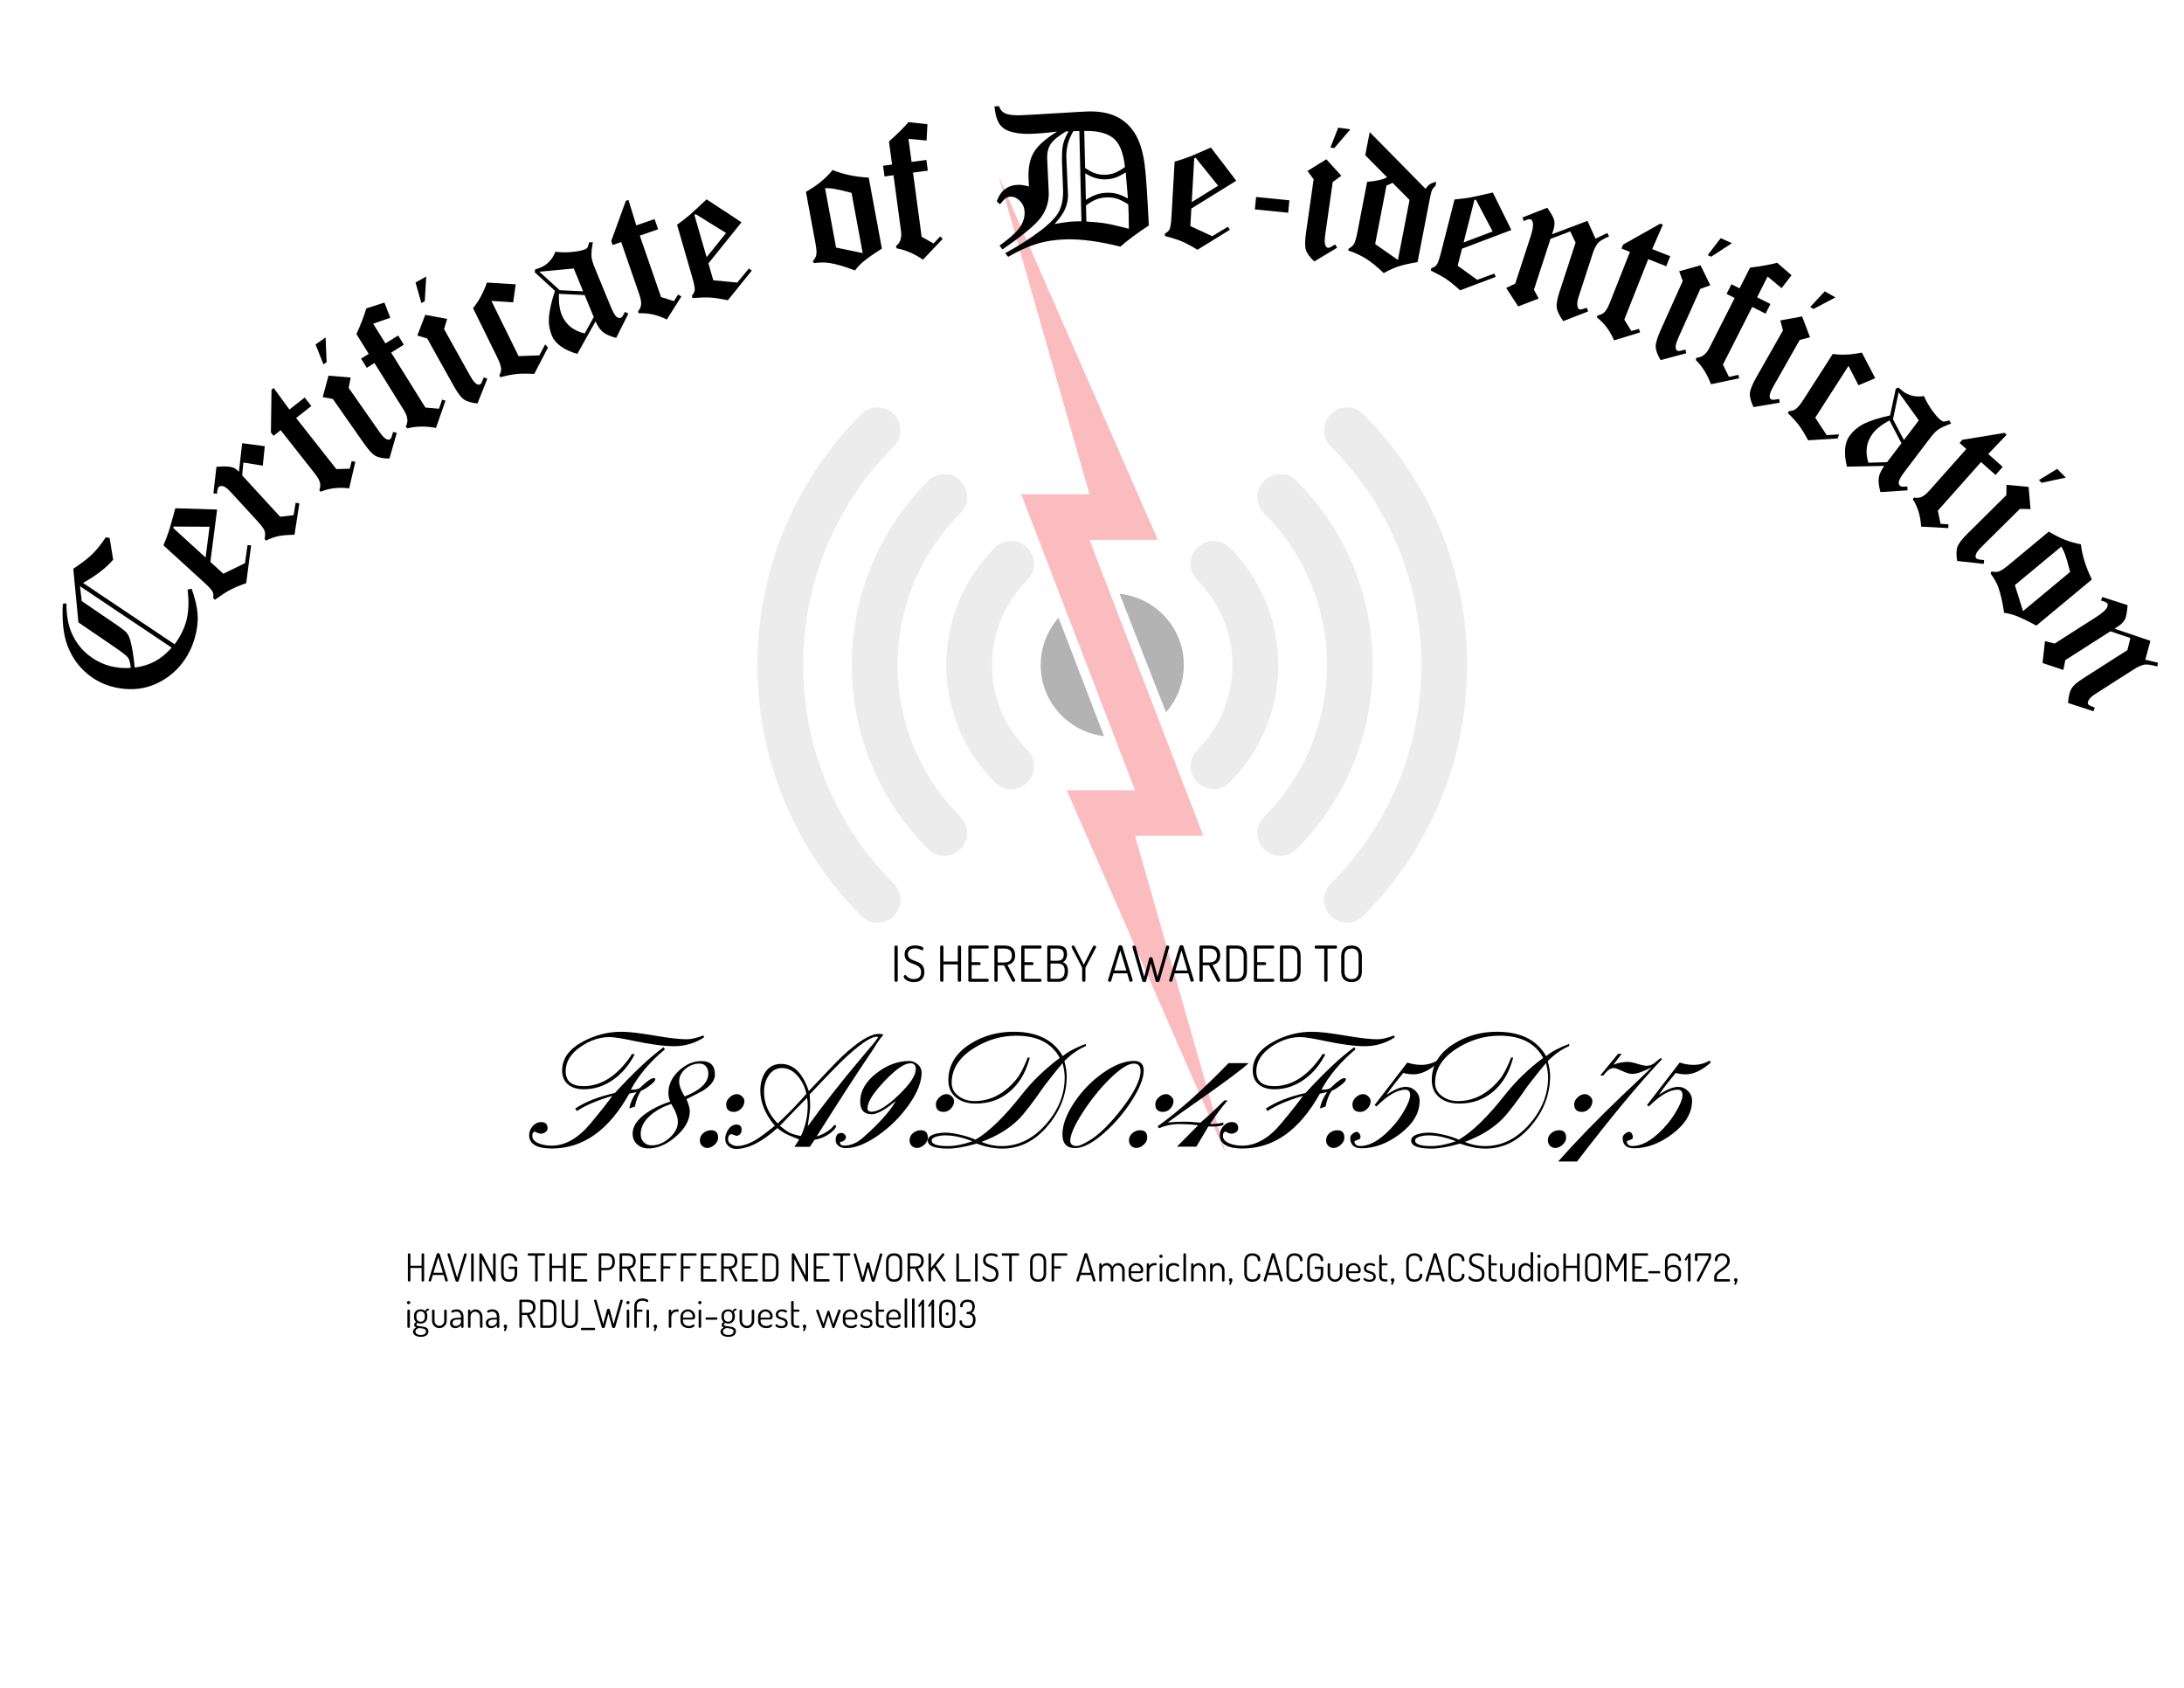 <?xml version="1.0" encoding="utf-8"?>
<!-- Generator: Adobe Illustrator 16.0.4, SVG Export Plug-In . SVG Version: 6.00 Build 0)  -->
<!DOCTYPE svg PUBLIC "-//W3C//DTD SVG 1.1//EN" "http://www.w3.org/Graphics/SVG/1.1/DTD/svg11.dtd">
<svg version="1.1" id="Layer_1" xmlns="http://www.w3.org/2000/svg" xmlns:xlink="http://www.w3.org/1999/xlink" x="0px" y="0px"
	 width="792px" height="612px" viewBox="0 0 792 612" enable-background="new 0 0 792 612" xml:space="preserve">
<g opacity="0.3">
	<g>
		<defs>
			<rect id="SVGID_1_" x="264.653" y="52.279" width="277.391" height="377.721"/>
		</defs>
		<clipPath id="SVGID_2_">
			<use xlink:href="#SVGID_1_"  overflow="visible"/>
		</clipPath>
		<g clip-path="url(#SVGID_2_)">
			<defs>
				<rect id="SVGID_3_" x="264.653" y="52.279" width="277.391" height="377.721"/>
			</defs>
			<clipPath id="SVGID_4_">
				<use xlink:href="#SVGID_3_"  overflow="visible"/>
			</clipPath>
			<path clip-path="url(#SVGID_4_)" d="M400.368,266.912c-12.927-1.478-22.966-12.453-22.966-25.777
				c0-6.568,2.441-12.565,6.465-17.135"/>
			<path clip-path="url(#SVGID_4_)" d="M406.001,215.324c13.084,1.328,23.293,12.377,23.293,25.811
				c0,6.567-2.439,12.564-6.463,17.134"/>
			
				<path clip-path="url(#SVGID_4_)" fill="none" stroke="#BEBEBE" stroke-width="16.606" stroke-linecap="round" stroke-miterlimit="10" d="
				M440.044,204.444c9.389,9.391,15.198,22.361,15.198,36.69c0,14.333-5.81,27.307-15.198,36.695"/>
			
				<path clip-path="url(#SVGID_4_)" fill="none" stroke="#BEBEBE" stroke-width="16.606" stroke-linecap="round" stroke-miterlimit="10" d="
				M366.656,277.83c-9.39-9.39-15.202-22.362-15.202-36.695c0-14.329,5.809-27.3,15.196-36.688"/>
			
				<path clip-path="url(#SVGID_4_)" fill="none" stroke="#BEBEBE" stroke-width="16.606" stroke-linecap="round" stroke-miterlimit="10" d="
				M464.263,180.224c15.586,15.587,25.224,37.124,25.224,60.911c0,23.785-9.638,45.322-25.224,60.91"/>
			
				<path clip-path="url(#SVGID_4_)" fill="none" stroke="#BEBEBE" stroke-width="16.606" stroke-linecap="round" stroke-miterlimit="10" d="
				M342.438,302.051c-15.592-15.594-25.233-37.125-25.233-60.917c0-23.783,9.641-45.319,25.231-60.907"/>
			
				<path clip-path="url(#SVGID_4_)" fill="none" stroke="#BEBEBE" stroke-width="16.606" stroke-linecap="round" stroke-miterlimit="10" d="
				M318.219,326.268c-21.788-21.787-35.263-51.883-35.263-85.132c0-33.242,13.473-63.339,35.258-85.122"/>
			
				<path clip-path="url(#SVGID_4_)" fill="none" stroke="#BEBEBE" stroke-width="16.606" stroke-linecap="round" stroke-miterlimit="10" d="
				M488.474,156.005c21.787,21.786,35.268,51.889,35.268,85.13c0,33.243-13.48,63.342-35.262,85.126"/>
			<polygon clip-path="url(#SVGID_4_)" fill="#ED1F24" points="362.076,63.665 419.858,195.739 395.093,195.739 436.368,303.047 
				411.601,303.047 444.621,418.615 386.839,286.54 411.601,286.54 370.332,179.228 395.093,179.228 			"/>
		</g>
	</g>
</g>
<g>
	<path fill="none" d="M779.359,360.332C779.359,509.811,611.015,631,403.349,631c-207.668,0-376.01-121.189-376.01-270.668
		c0-149.48,168.342-270.67,376.01-270.67C611.015,89.662,779.359,210.852,779.359,360.332z"/>
	<path d="M22.797,218.924l1.292-0.156c-0.014,4.199,0.606,7.757,1.861,10.676c1.615,3.757,4.098,6.78,7.449,9.068
		c4.064,2.775,8.734,4.001,14.011,3.678c-0.155-1.8-0.476-3.036-0.963-3.708c-0.487-0.671-2.176-1.994-5.065-3.967l-12.944-8.838
		l-1.862-19.423c3.105-2.106,5.391-3.871,6.856-5.294c1.466-1.423,2.959-3.249,4.482-5.479l0.453-0.663l1.38,0.243l1.295,7.875
		c-2.531,2.963-6.172,5.772-10.923,8.428l33.193,22.24l0.776-1.075c1.889-2.766,3.136-5.611,3.742-8.535
		c0.606-2.924,0.677-6.333,0.214-10.226l1.454-0.299c1.246,3.477,1.965,6.545,2.157,9.204c0.193,2.659-0.13,5.482-0.967,8.469
		c-0.837,2.987-2.071,5.674-3.702,8.063c-2.42,3.544-5.555,6.296-9.407,8.255c-3.852,1.96-7.981,2.734-12.389,2.323
		c-4.407-0.411-8.306-1.773-11.696-4.088c-4.18-2.854-7.197-6.748-9.053-11.683C22.989,230.142,22.441,225.113,22.797,218.924z
		 M29.008,212.553l0.622,5.381l13.188,9.005c1.639,1.119,2.669,1.95,3.09,2.493c0.582,0.68,1.04,1.645,1.375,2.893
		c0.676,2.53,1.201,5.778,1.575,9.743c2.767-0.375,5.21-1.133,7.33-2.275c2.12-1.142,4.144-2.794,6.073-4.958L29.008,212.553z"/>
	<path d="M63.578,184.287l15.153,0.468l-2.446,18.983l4.705,4.291l7.848-3.828l0.936-6.581l1.294,0.139l-1.786,13.69
		c-2.471,0.875-4.409,1.685-5.813,2.428c-1.403,0.743-3.25,1.936-5.538,3.58l-0.646-0.589c0.19-0.9,0.121-1.681-0.207-2.343
		c-0.328-0.662-1.335-1.763-3.024-3.303l-14.785-13.486c0.892-2.153,1.583-3.985,2.075-5.494
		C61.688,191.135,62.434,188.484,63.578,184.287z M62.967,190.927l-0.149,0.527l11.737,10.706l1.438-11.162L62.967,190.927z"/>
	<path d="M87.821,160.699l8.198,1.095l-0.724,7.051l-7.045-1.138l-0.423,4.668l13.766,15.002l4.878-0.583l0.739-4.524l1.35,0.281
		l-1.763,11.352c-2.558,0.036-4.565,0.216-6.021,0.54c-1.457,0.324-2.893,0.85-4.309,1.579l-0.521-0.567
		c0.268-1.226,0.269-2.217,0.004-2.971c-0.265-0.754-1.098-1.896-2.502-3.426l-9.651-10.517c-1.214-1.323-2.17-2.069-2.866-2.237
		c-0.697-0.168-1.222-0.09-1.575,0.234c-0.387,0.355-0.602,1.186-0.644,2.49l-1.317-0.168l1.093-9.598
		c2.491-0.228,4.382-0.175,5.674,0.159c0.818,0.199,1.645,0.754,2.481,1.665L87.821,160.699z"/>
	<path d="M98.243,156.814l0.218-15.497l0.797-0.628l5.701,7.802l5.524-4.352l2.424,3.078l-5.524,4.352l14.592,18.523l4.875-0.144
		l0.676-2.76l1.336,0.283l-2.25,9.611c-3.718-0.485-7.175-0.078-10.372,1.222l-0.433-0.549c0.343-1.072,0.424-1.969,0.243-2.689
		c-0.223-0.923-0.84-2.028-1.853-3.312l-12.422-15.769l-2.583,2.035L98.243,156.814z"/>
	<path d="M114.431,124.901l3.641-2.547l0.376,8.959l-1.147,0.802L114.431,124.901z M119.125,136.219l8.047,0.668l-0.73,3.777
		l10.91,15.594c1.15,1.644,2.037,2.618,2.661,2.921c0.624,0.304,1.083,0.353,1.375,0.147c0.207-0.145,0.364-0.325,0.47-0.542
		c0.148-0.303,0.381-1.035,0.699-2.197l1.324,0.397l-2.659,9.29c-2.297-0.015-4.003-0.351-5.12-1.007s-2.517-2.188-4.202-4.597
		l-11.191-15.996l-3.684-0.689L119.125,136.219z"/>
	<path d="M139.402,109.709l2.137,5.512l-6.225,2.149l4.46,7.155l4.602-2.869l2.073,3.325l-4.602,2.869l12.418,19.922l4.928,0.432
		l1.15-3.314l1.201,0.406l-3.442,9.855c-3.821-0.696-7.268-0.637-10.339,0.179l-0.622-0.602c0.429-0.899,0.627-1.683,0.596-2.351
		c-0.031-1.107-0.404-2.235-1.12-3.383l-10.827-17.369l-2.791,1.74l-2.073-3.325l2.791-1.74l-4.46-7.155
		c1.73-3.882,2.921-6.987,3.571-9.317L139.402,109.709z"/>
	<path d="M150.688,102.423l3.88-2.165l-0.535,8.951l-1.222,0.682L150.688,102.423z M154.211,114.159l7.937,1.481l-1.11,3.684
		l9.271,16.621c0.977,1.752,1.76,2.811,2.35,3.176c0.59,0.366,1.041,0.461,1.354,0.287c0.221-0.123,0.395-0.287,0.522-0.492
		c0.178-0.286,0.483-0.991,0.918-2.115l1.277,0.53l-3.588,8.972c-2.284-0.249-3.947-0.756-4.992-1.522
		c-1.044-0.766-2.282-2.433-3.713-4.999l-9.51-17.049l-3.595-1.059L154.211,114.159z"/>
	<path d="M176.585,102.452l10.44,0.652l-0.941,6.526l-7.882-0.527l9.855,20.027l7.535-0.28l2.115-3.993l0.993,1.18l-4.958,9.537
		c-2.562-0.143-4.685-0.131-6.369,0.034s-3.657,0.559-5.921,1.179l-0.371-0.753c0.485-0.862,0.699-1.643,0.641-2.343
		c-0.067-0.981-0.527-2.339-1.382-4.077l-8.79-17.861C173.575,109.276,175.253,106.175,176.585,102.452z"/>
	<path d="M213.643,87.859l1.351-0.027c-0.418,2.291-0.585,3.981-0.502,5.07c0.083,1.088,0.462,2.452,1.137,4.091l5.679,13.779
		c0.942,2.286,1.693,3.648,2.252,4.086c0.559,0.438,1.064,0.564,1.516,0.378c0.235-0.097,0.455-0.26,0.66-0.488
		c0.114-0.167,0.423-0.727,0.927-1.679l1.206,0.676l-4.42,8.785c-2.2-0.607-3.793-1.306-4.777-2.099
		c-0.985-0.792-1.888-2.091-2.708-3.897l-6.618,11.809c-4.945-1.499-8.021-3.717-9.232-6.655c-0.81-1.965-1.171-3.976-1.082-6.034
		c0.126-2.704,0.864-6.104,2.216-10.198l-7.319-6.712l0.106-1.024c0.866-0.281,1.502-0.506,1.912-0.674
		c2.539-1.046,4.363-2.971,5.473-5.775c1.948,0.271,3.968,0.299,6.057,0.087c2.09-0.212,3.629-0.522,4.619-0.931
		c0.452-0.186,0.763-0.407,0.935-0.664C213.202,89.507,213.406,88.872,213.643,87.859z M208.058,97.354l-12.462,1.162l7.372,6.713
		l8.504,0.409L208.058,97.354z M212.03,106.99l-9.342-0.448c-0.122,3.132,0.227,5.692,1.045,7.678
		c1.442,3.499,4.215,5.728,8.321,6.688l3.257-5.956L212.03,106.99z"/>
	<path d="M221.657,87.388l5.29-14.568l0.959-0.332l2.826,9.24l6.646-2.299l1.281,3.703l-6.646,2.299l7.708,22.285l4.652,1.464
		l1.544-2.385l1.17,0.706l-5.278,8.341c-3.354-1.678-6.753-2.427-10.199-2.248l-0.229-0.661c0.675-0.901,1.046-1.721,1.111-2.46
		c0.092-0.946-0.129-2.192-0.663-3.737l-6.562-18.972l-3.108,1.075L221.657,87.388z"/>
	<path d="M256.227,72.281l12.675,8.317l-12.005,14.907l1.769,6.117l8.691,0.837l4.237-5.122l1.031,0.794l-8.676,10.739
		c-2.564-0.545-4.64-0.868-6.225-0.968c-1.585-0.1-3.782-0.047-6.592,0.158l-0.243-0.84c0.632-0.668,0.981-1.37,1.048-2.106
		c0.066-0.735-0.218-2.201-0.853-4.396l-5.559-19.225c1.886-1.37,3.432-2.57,4.641-3.6
		C251.038,77.132,253.058,75.261,256.227,72.281z M252.236,77.623l-0.403,0.372l4.413,15.26l7.059-8.765L252.236,77.623z"/>
	<path d="M315.035,64.399l4.768,25.731c-3.186,2.038-5.466,3.646-6.839,4.826c-1.049,0.882-2.021,1.917-2.918,3.103
		c-3.704-1.401-6.718-2.29-9.043-2.666c-1.764-0.29-3.699-0.287-5.806,0.008l-0.472-0.624c0.735-0.895,1.163-1.662,1.282-2.301
		c0.176-0.839,0.093-2.188-0.251-4.045l-3.5-18.885c3.944-2.177,7.173-4.816,9.688-7.915
		C305.604,63.182,309.968,64.104,315.035,64.399z M303.188,89.757l9.661,2.017l-4.048-21.844c-3.065-0.798-5.221-1.297-6.468-1.498
		c-0.881-0.148-1.926-0.218-3.135-0.21L303.188,89.757z"/>
	<path d="M336.321,45.05l-0.317,5.903l-6.559-0.6l1.125,8.356l5.375-0.724l0.522,3.883l-5.374,0.724l3.132,23.266l4.315,2.419
		l2.41-2.548l0.928,0.863l-7.188,7.569c-3.197-2.205-6.364-3.567-9.499-4.087l-0.32-0.804c0.76-0.644,1.263-1.276,1.509-1.897
		c0.427-1.022,0.551-2.204,0.37-3.545l-2.731-20.283l-3.259,0.438l-0.523-3.883l3.259-0.438l-1.125-8.356
		c3.172-2.828,5.535-5.169,7.085-7.026L336.321,45.05z"/>
	<path d="M360.644,38.551l1.644-0.039c0.4,1.157,1.038,1.97,1.913,2.439c1.134,0.627,2.961,0.91,5.479,0.851
		c1.609-0.038,6.711-0.321,15.308-0.851c5.194-0.333,8.433-0.514,9.716-0.544c3.87-0.091,7.18,0.496,9.928,1.761
		c2.747,1.265,5.005,3.253,6.771,5.964c1.768,2.711,2.987,6.474,3.661,11.287c0.477,3.372,0.99,10.814,1.541,22.326
		c-4.478,2.975-7.915,5.541-10.312,7.697c-7.462-1.9-14.024-2.784-19.688-2.65c-3.846,0.091-7.402,0.638-10.667,1.642
		c-3.265,1.004-6.714,2.57-10.349,4.698l-1.063-1.322c4.729-2.585,8.874-5.215,12.433-7.89c3.559-2.675,5.893-5.046,7.001-7.115
		c1.107-2.068,1.625-4.677,1.55-7.826c-0.027-1.143-0.09-2.833-0.19-5.072c-0.083-1.562-0.145-3.183-0.185-4.862
		c-0.07-2.962,0.045-5.147,0.346-6.555c0.301-1.407,0.97-3.033,2.009-4.879l-0.904,0.021c-2.794,1.699-4.646,3.229-5.554,4.592
		c-0.909,1.363-1.339,3.081-1.29,5.156l0.573,12.408c0.078,3.311-0.844,6.3-2.766,8.97c-1.922,2.669-6.595,6.564-14.017,11.684
		l-1.064-1.357c3.752-2.744,6.216-4.98,7.394-6.708c1.177-1.729,1.744-3.524,1.7-5.387c-0.038-1.606-0.584-2.962-1.639-4.067
		c-1.054-1.105-2.201-1.643-3.439-1.614c-0.631,0.015-1.211,0.204-1.74,0.566c-0.529,0.362-1.236,1.103-2.122,2.22l-1.164-1.11
		c0.748-2.018,1.771-3.507,3.071-4.468c1.3-0.961,2.873-1.464,4.721-1.507c0.538-0.013,1.129,0.032,1.775,0.133
		c0.646,0.102,1.346,0.26,2.1,0.476c-0.079-1.351-0.129-2.528-0.153-3.531c-0.086-3.661,0.583-6.657,2.007-8.989
		c1.425-2.331,4.203-4.794,8.336-7.388c-3.842,0.488-7.163,0.764-9.964,0.83c-2.964,0.07-5.518-0.29-7.661-1.079
		c-1.603-0.615-2.795-1.631-3.575-3.048C361.332,42.997,360.843,41.043,360.644,38.551z M389.203,47.571
		c-0.962,1.724-1.604,3.22-1.924,4.486c-0.426,1.735-0.621,3.349-0.586,4.839l0.604,13.763c0.042,1.771-0.356,3.587-1.192,5.448
		c-0.639,1.391-1.862,3.098-3.668,5.122c3.379-0.622,5.964-0.942,7.754-0.961l1.987-0.012l-0.772-32.737L389.203,47.571z
		 M393.507,60.908c1.449,0.969,2.71,1.628,3.782,1.976c1.072,0.348,2.229,0.507,3.467,0.478s2.391-0.249,3.457-0.659
		s2.312-1.122,3.738-2.136c-0.567-5.236-2.008-8.754-4.318-10.554c-2.311-1.8-5.791-2.646-10.443-2.536L393.507,60.908z
		 M393.779,72.45c1.564-0.947,2.902-1.602,4.014-1.967c1.111-0.364,2.332-0.562,3.661-0.594c1.282-0.03,2.476,0.099,3.579,0.388
		c1.104,0.289,2.435,0.847,3.994,1.673l-0.795-9.465c-1.474,0.944-2.749,1.599-3.828,1.962c-1.078,0.364-2.26,0.561-3.543,0.591
		c-1.238,0.029-2.47-0.14-3.693-0.508c-1.224-0.367-2.429-0.934-3.616-1.699L393.779,72.45z M393.964,80.319
		c2.85,0.167,5.171,0.397,6.963,0.693c1.791,0.296,4.6,0.936,8.426,1.918c-0.036-3.522-0.056-5.341-0.059-5.458
		c-0.006-0.28-0.057-1.398-0.148-3.356c-1.518-0.991-2.846-1.671-3.985-2.041c-1.141-0.369-2.375-0.539-3.704-0.507
		c-1.353,0.032-2.602,0.26-3.746,0.683c-1.145,0.424-2.439,1.166-3.884,2.227L393.964,80.319z"/>
	<path d="M439.116,53.483l9.193,12.055l-16.275,10.073l-0.364,6.357l7.92,3.677l5.697-3.424l0.709,1.092l-11.751,7.248
		c-2.238-1.366-4.089-2.359-5.55-2.98c-1.462-0.621-3.552-1.301-6.271-2.041l0.05-0.873c0.818-0.42,1.381-0.966,1.688-1.638
		c0.307-0.671,0.525-2.148,0.656-4.43l1.143-19.979c2.234-0.667,4.092-1.285,5.573-1.854
		C432.61,56.335,435.138,55.242,439.116,53.483z M433.578,57.196l-0.503,0.217l-0.907,15.859l9.568-5.922L433.578,57.196z"/>
	<path d="M455.507,71.428l12.079,1.213l-0.451,4.49l-12.079-1.213L455.507,71.428z"/>
	<path d="M480.992,57.749l5.421,5.984l-3.113,2.26l-2.683,18.842c-0.283,1.986-0.3,3.303-0.052,3.95
		c0.248,0.648,0.55,0.997,0.904,1.047c0.25,0.036,0.487,0.011,0.713-0.075c0.314-0.12,0.984-0.496,2.011-1.127l0.696,1.194
		l-8.287,4.969c-1.668-1.58-2.685-2.991-3.052-4.233c-0.368-1.242-0.344-3.317,0.07-6.227l2.751-19.327l-2.221-3.02L480.992,57.749z
		 M485.294,46.275l4.398,0.626l-5.845,6.801l-1.386-0.197L485.294,46.275z"/>
	<path d="M496.713,47.906l20.246,20.566c0.53-0.776,1.062-1.338,1.592-1.687c0.531-0.348,1.292-0.628,2.283-0.84l-0.272,1.408
		c-0.578,0.529-0.984,1.033-1.22,1.51c-0.234,0.478-0.503,1.495-0.805,3.051l-4.48,23.115c-3.116,0.536-5.463,1.074-7.037,1.611
		c-1.576,0.539-3.319,1.334-5.231,2.39c-2.363-2.288-4.511-4.034-6.442-5.24c-1.931-1.206-4.07-2.19-6.42-2.955l0.127-0.652
		c0.961-0.55,1.633-1.163,2.013-1.837c0.38-0.675,0.79-2.146,1.229-4.413l3.488-17.998c3.306-0.262,5.715-0.814,7.228-1.656
		l-7.922-7.998L496.713,47.906z M511.153,72.501l-6.155-6.215c-0.724,0.381-1.457,0.701-2.199,0.961l-4.116,21.239l8.254,5.77
		L511.153,72.501z"/>
	<path d="M541.356,69.805l6.72,13.59l-17.9,6.776l-1.572,6.17l7.071,5.123l6.247-2.272l0.486,1.207l-12.919,4.869
		c-1.936-1.769-3.562-3.097-4.878-3.986c-1.316-0.889-3.238-1.956-5.765-3.202l0.216-0.848c0.883-0.256,1.54-0.685,1.97-1.285
		c0.43-0.6,0.927-2.008,1.491-4.223l4.939-19.393c2.32-0.227,4.262-0.479,5.825-0.754C534.426,71.361,537.115,70.771,541.356,69.805
		z M535.21,72.391l-0.535,0.116l-3.921,15.394l10.524-3.984L535.21,72.391z"/>
	<path d="M575.687,80.082l2.912,6.47l4.263-2.069l0.655,1.207c-2.032,0.913-3.335,1.683-3.91,2.308
		c-0.768,0.833-1.43,2.106-1.989,3.82l-5.171,15.857c-0.479,1.469-0.602,2.636-0.366,3.5c0.137,0.562,0.384,0.901,0.74,1.017
		c0.312,0.102,1.188-0.091,2.628-0.578l0.479,1.297l-9.044,3.527c-1.395-1.99-2.18-3.604-2.354-4.843
		c-0.175-1.239,0.126-3.047,0.901-5.426l5.937-18.201l-1.928-4.064l-7.16,2.704l-6.019,18.454l1.72,3.192l-7.428,2.858l-4.347-6.698
		l3.27-1.565l5.535-16.971c0.787-2.414,1.072-4.121,0.857-5.122c-0.146-0.685-0.431-1.096-0.854-1.234
		c-0.446-0.146-1.255,0.069-2.428,0.644l-0.479-1.297l8.977-3.549c1.483,2.096,2.332,3.648,2.545,4.654
		c0.214,1.006,0.076,2.262-0.415,3.767l-0.391,1.199L575.687,80.082z"/>
	<path d="M588.579,88.697l13.506-7.602l0.943,0.374l-3.878,8.85l6.538,2.588l-1.442,3.644l-6.538-2.588l-8.678,21.925l2.574,4.142
		l2.726-0.803l0.428,1.298l-9.439,2.886c-1.449-3.458-3.54-6.242-6.271-8.352l0.258-0.65c1.099-0.243,1.914-0.623,2.446-1.142
		c0.687-0.657,1.33-1.746,1.933-3.266l7.387-18.666l-3.058-1.21L588.579,88.697z"/>
	<path d="M616.676,96.185l3.547,7.253l-3.618,1.308l-7.805,17.358c-0.823,1.83-1.205,3.09-1.146,3.781s0.251,1.11,0.578,1.257
		c0.23,0.104,0.465,0.146,0.706,0.126c0.335-0.028,1.084-0.203,2.245-0.525l0.337,1.34l-9.341,2.475
		c-1.164-1.981-1.749-3.619-1.758-4.914c-0.008-1.295,0.591-3.283,1.796-5.963l8.006-17.805l-1.295-3.517L616.676,96.185z
		 M623.991,86.355l4.053,1.822l-7.503,4.912l-1.276-0.574L623.991,86.355z"/>
	<path d="M649.675,99.8l-3.609,4.681l-5.062-4.214l-3.813,7.52l4.837,2.453l-1.772,3.495l-4.837-2.453L624.8,132.218l2.181,4.44
		l3.431-0.731l0.274,1.238l-10.213,2.155c-1.383-3.63-3.218-6.548-5.505-8.754l0.192-0.844c0.992-0.098,1.765-0.334,2.32-0.706
		c0.932-0.6,1.703-1.503,2.315-2.709l9.257-18.253l-2.933-1.488l1.772-3.495l2.933,1.488l3.813-7.52
		c4.217-0.529,7.491-1.117,9.82-1.767L649.675,99.8z"/>
	<path d="M653.521,114.742l2.854,7.553l-3.725,0.963l-9.395,16.552c-0.99,1.745-1.488,2.964-1.494,3.657
		c-0.007,0.694,0.146,1.129,0.457,1.306c0.22,0.125,0.45,0.189,0.691,0.191c0.336,0.003,1.098-0.101,2.284-0.312l0.21,1.366
		l-9.531,1.59c-0.973-2.081-1.403-3.766-1.29-5.057c0.112-1.29,0.895-3.213,2.346-5.769l9.636-16.978l-0.961-3.623L653.521,114.742z
		 M661.724,105.64l3.864,2.193l-7.929,4.189l-1.218-0.691L661.724,105.64z"/>
	<path d="M675.19,127.853l4.834,9.276l-6.075,2.565l-3.62-7.021l-12.057,18.784l4.132,6.307l4.512-0.251l-0.497,1.46l-10.727,0.681
		c-1.201-2.268-2.308-4.08-3.319-5.436s-2.367-2.843-4.068-4.461l0.454-0.707c0.989-0.03,1.768-0.251,2.337-0.662
		c0.805-0.564,1.73-1.66,2.776-3.29l10.754-16.752C667.792,128.8,671.313,128.635,675.19,127.853z"/>
	<path d="M706.852,152.425l0.707,1.152c-2.188,0.799-3.73,1.51-4.626,2.132c-0.897,0.623-1.882,1.64-2.953,3.052l-9.009,11.873
		c-1.495,1.969-2.29,3.306-2.384,4.01c-0.096,0.704,0.052,1.203,0.441,1.499c0.202,0.154,0.454,0.261,0.755,0.322
		c0.201,0.015,0.841-0.002,1.917-0.05l0.027,1.382l-9.813,0.634c-0.591-2.205-0.793-3.932-0.608-5.183
		c0.185-1.25,0.849-2.687,1.991-4.308l-13.534,0.27c-1.21-5.023-0.854-8.799,1.066-11.331c1.284-1.693,2.837-3.022,4.656-3.987
		c2.396-1.26,5.702-2.344,9.917-3.25l2.084-9.709l0.938-0.427c0.681,0.604,1.196,1.04,1.549,1.307
		c2.188,1.66,4.771,2.259,7.751,1.797c0.752,1.817,1.75,3.573,2.99,5.268s2.288,2.866,3.141,3.513
		c0.39,0.295,0.737,0.452,1.045,0.47S705.858,152.733,706.852,152.425z M689.536,160.717l-4.343-8.284
		c-2.763,1.48-4.794,3.077-6.093,4.788c-2.287,3.014-2.806,6.535-1.556,10.562l6.785-0.206L689.536,160.717z M695.837,152.414
		l-7.311-10.16l-2.058,9.755l3.952,7.542L695.837,152.414z"/>
	<path d="M711.63,159.466l15.294-2.508l0.758,0.674l-6.679,6.982l5.254,4.674l-2.604,2.927l-5.254-4.673l-15.672,17.618l0.997,4.774
		l2.836,0.181l-0.044,1.365l-9.856-0.526c-0.176-3.746-1.184-7.078-3.025-9.996l0.465-0.523c1.116,0.149,2.013,0.071,2.689-0.233
		c0.87-0.382,1.85-1.184,2.936-2.405l13.343-14.999l-2.457-2.186L711.63,159.466z"/>
	<path d="M735.645,176.553l0.699,8.044l-3.847-0.083L718.969,197.9c-1.427,1.411-2.236,2.449-2.43,3.116
		c-0.195,0.666-0.166,1.126,0.086,1.38c0.178,0.18,0.382,0.304,0.613,0.372c0.323,0.095,1.085,0.201,2.284,0.318l-0.168,1.372
		l-9.605-1.053c-0.373-2.267-0.33-4.005,0.129-5.217c0.458-1.211,1.731-2.851,3.821-4.917l13.877-13.73l0.057-3.748L735.645,176.553
		z M746.008,170.015l3.125,3.159l-8.768,1.883l-0.984-0.995L746.008,170.015z"/>
	<path d="M758.585,210.121l-20.132,16.719c-3.333-1.786-5.85-2.991-7.55-3.614c-1.282-0.484-2.659-0.829-4.132-1.032
		c-0.585-3.917-1.28-6.981-2.088-9.194c-0.607-1.681-1.555-3.369-2.84-5.063l0.314-0.716c1.14,0.205,2.018,0.204,2.634-0.004
		c0.818-0.255,1.955-0.987,3.408-2.194l14.775-12.271c3.825,2.38,7.705,3.911,11.637,4.593
		C755.045,201.296,756.368,205.555,758.585,210.121z M730.67,212.157l2.954,9.417l17.09-14.194c-0.799-3.065-1.416-5.19-1.85-6.376
		c-0.301-0.842-0.75-1.788-1.347-2.838L730.67,212.157z"/>
	<path d="M779.814,232.36l-1.85,6.85l4.607,1.103l-0.259,1.349c-2.15-0.583-3.646-0.814-4.487-0.695
		c-1.121,0.157-2.441,0.722-3.96,1.693l-14.055,8.982c-1.301,0.832-2.136,1.657-2.502,2.475c-0.251,0.521-0.274,0.94-0.072,1.256
		c0.177,0.276,0.977,0.683,2.398,1.219l-0.452,1.306l-9.229-3.007c0.183-2.423,0.599-4.169,1.25-5.238
		c0.65-1.069,2.029-2.277,4.138-3.624l16.131-10.31l1.087-4.365l-7.251-2.449l-16.355,10.453l-0.694,3.558l-7.556-2.5l0.886-7.936
		l3.521,0.864l15.042-9.614c2.139-1.367,3.442-2.506,3.91-3.417c0.321-0.623,0.362-1.121,0.123-1.496
		c-0.253-0.395-1.015-0.742-2.285-1.042l0.452-1.306l9.191,2.948c-0.183,2.561-0.51,4.299-0.983,5.212
		c-0.473,0.914-1.376,1.797-2.709,2.649l-1.062,0.679L779.814,232.36z"/>
</g>
<g>
	<path d="M324.368,343.27c0-0.306,0.288-0.432,0.594-0.432c0.288,0,0.594,0.126,0.594,0.432v12.262c0,0.307-0.306,0.469-0.594,0.469
		c-0.306,0-0.594-0.162-0.594-0.469V343.27z"/>
	<path d="M334.029,352.525c0-3.998-5.978-2.053-5.978-6.446c0-2.629,2.143-3.276,3.817-3.276c1.35,0,3.025,0.449,3.025,1.098
		c0,0.234-0.198,0.666-0.522,0.666c-0.342,0-0.936-0.684-2.521-0.684c-1.333,0-2.611,0.486-2.611,2.088
		c0,3.35,5.978,1.459,5.978,6.446c0,2.557-1.584,3.709-3.799,3.709c-2.305,0-3.691-1.296-3.691-1.944
		c0-0.288,0.271-0.666,0.541-0.666c0.468,0,0.828,1.494,3.079,1.494C333.021,355.01,334.029,354.164,334.029,352.525z"/>
	<path d="M347.331,349.68h-5.204v5.852c0,0.307-0.306,0.469-0.594,0.469c-0.306,0-0.594-0.162-0.594-0.469V343.27
		c0-0.306,0.288-0.432,0.594-0.432c0.288,0,0.594,0.126,0.594,0.432v5.385h5.204v-5.385c0-0.306,0.288-0.432,0.594-0.432
		c0.288,0,0.594,0.126,0.594,0.432v12.262c0,0.307-0.306,0.469-0.594,0.469c-0.306,0-0.594-0.162-0.594-0.469V349.68z"/>
	<path d="M352.342,348.888h2.827c0.288,0,0.45,0.253,0.45,0.54c0,0.234-0.126,0.486-0.45,0.486h-2.827v4.988h5.762
		c0.288,0,0.45,0.27,0.45,0.558c0,0.252-0.126,0.54-0.45,0.54h-6.41c-0.27,0-0.54-0.162-0.54-0.469v-12.243
		c0-0.306,0.271-0.45,0.54-0.45h6.41c0.324,0,0.45,0.271,0.45,0.522c0,0.306-0.162,0.576-0.45,0.576h-5.762V348.888z"/>
	<path d="M360.607,343.27c0-0.233,0.181-0.414,0.45-0.432h3.188c2.106,0,3.889,0.847,3.889,3.547c0,2.232-1.242,3.205-2.809,3.476
		l2.772,5.329c0.055,0.072,0.072,0.162,0.072,0.234c0,0.307-0.342,0.612-0.685,0.612c-0.288,0-0.485-0.343-0.63-0.63l-2.772-5.402
		h-2.287v5.527c0,0.307-0.306,0.469-0.594,0.469c-0.307,0-0.595-0.162-0.595-0.469V343.27z M361.796,343.937v5.042h2.449
		c1.603,0,2.7-0.721,2.7-2.539c0-1.801-1.098-2.503-2.7-2.503H361.796z"/>
	<path d="M371.517,348.888h2.827c0.288,0,0.45,0.253,0.45,0.54c0,0.234-0.126,0.486-0.45,0.486h-2.827v4.988h5.762
		c0.288,0,0.45,0.27,0.45,0.558c0,0.252-0.126,0.54-0.45,0.54h-6.41c-0.27,0-0.54-0.162-0.54-0.469v-12.243
		c0-0.306,0.271-0.45,0.54-0.45h6.41c0.324,0,0.45,0.271,0.45,0.522c0,0.306-0.162,0.576-0.45,0.576h-5.762V348.888z"/>
	<path d="M379.782,343.288c0-0.306,0.271-0.45,0.54-0.45h2.953c2.017,0,3.673,0.522,3.673,3.061c0,1.514-0.612,2.575-1.53,2.972
		c1.099,0.45,1.854,1.261,1.854,3.097v0.324c0,2.736-1.566,3.709-3.564,3.709h-3.386c-0.342,0-0.54-0.216-0.54-0.45V343.288z
		 M380.953,348.348h2.358c1.656,0,2.448-0.612,2.448-2.322c0-1.656-1.044-2.089-2.521-2.089h-2.286V348.348z M383.563,354.902
		c1.566,0,2.521-0.811,2.521-2.666v-0.306c0-1.872-0.954-2.557-2.521-2.557h-2.61v5.528H383.563z"/>
	<path d="M392.432,350.959c0-0.055,0-0.09-0.018-0.145l-3.727-7.148c-0.072-0.126-0.091-0.252-0.091-0.324
		c0-0.306,0.36-0.504,0.648-0.504c0.198,0,0.342,0.108,0.468,0.36l3.313,6.571l3.331-6.571c0.126-0.252,0.288-0.36,0.468-0.36
		c0.288,0,0.648,0.198,0.648,0.504c0,0.072-0.018,0.198-0.072,0.324l-3.745,7.148c-0.018,0.055-0.036,0.09-0.036,0.145v4.572
		c0,0.307-0.288,0.469-0.594,0.469c-0.288,0-0.595-0.162-0.595-0.469V350.959z"/>
	<path d="M401.79,355.496c0-0.036,0-0.09,0.019-0.127l3.763-12.225c0.09-0.289,0.396-0.414,0.702-0.414
		c0.324,0,0.63,0.144,0.721,0.414l3.745,12.225c0,0.037,0.018,0.072,0.018,0.109c0,0.287-0.396,0.521-0.72,0.521
		c-0.198,0-0.379-0.09-0.45-0.307l-0.829-2.772h-4.987l-0.828,2.772c-0.054,0.217-0.252,0.307-0.468,0.307
		C402.168,356,401.79,355.802,401.79,355.496z M408.452,351.895l-2.179-7.256l-2.196,7.256H408.452z"/>
	<path d="M420.49,355.676c-0.091,0.288-0.396,0.432-0.721,0.432c-0.306,0-0.63-0.125-0.702-0.432l-1.711-6.355l-1.71,6.355
		c-0.072,0.288-0.378,0.432-0.702,0.432s-0.631-0.125-0.721-0.432l-3.547-12.207c-0.018-0.055-0.018-0.09-0.018-0.145
		c0-0.288,0.359-0.486,0.684-0.486c0.216,0,0.414,0.108,0.469,0.307l3.114,11.055l1.801-6.716c0.072-0.306,0.342-0.414,0.63-0.414
		s0.522,0.108,0.612,0.414l1.801,6.716l3.115-11.055c0.054-0.198,0.252-0.307,0.468-0.307c0.324,0,0.685,0.198,0.685,0.486
		c0,0.055,0,0.09-0.019,0.145L420.49,355.676z"/>
	<path d="M423.955,355.496c0-0.036,0-0.09,0.019-0.127l3.763-12.225c0.09-0.289,0.396-0.414,0.702-0.414
		c0.324,0,0.63,0.144,0.721,0.414l3.745,12.225c0,0.037,0.018,0.072,0.018,0.109c0,0.287-0.396,0.521-0.72,0.521
		c-0.198,0-0.379-0.09-0.45-0.307l-0.828-2.772h-4.988l-0.828,2.772c-0.054,0.217-0.252,0.307-0.468,0.307
		C424.333,356,423.955,355.802,423.955,355.496z M430.617,351.895l-2.179-7.256l-2.196,7.256H430.617z"/>
	<path d="M434.975,343.27c0-0.233,0.181-0.414,0.45-0.432h3.188c2.106,0,3.889,0.847,3.889,3.547c0,2.232-1.242,3.205-2.809,3.476
		l2.772,5.329c0.055,0.072,0.072,0.162,0.072,0.234c0,0.307-0.342,0.612-0.685,0.612c-0.288,0-0.485-0.343-0.63-0.63l-2.772-5.402
		h-2.287v5.527c0,0.307-0.306,0.469-0.594,0.469c-0.307,0-0.595-0.162-0.595-0.469V343.27z M436.163,343.937v5.042h2.449
		c1.603,0,2.7-0.721,2.7-2.539c0-1.801-1.098-2.503-2.7-2.503H436.163z"/>
	<path d="M448.424,342.838c2.106,0,3.763,1.045,3.763,3.836v5.473c0,2.809-1.656,3.854-3.763,3.854h-3.188
		c-0.324,0-0.54-0.216-0.54-0.45v-12.28c0-0.233,0.216-0.432,0.54-0.432H448.424z M445.885,343.937v10.966h2.539
		c1.603,0,2.574-0.883,2.574-2.756v-5.473c0-1.873-0.972-2.737-2.574-2.737H445.885z"/>
	<path d="M455.895,348.888h2.827c0.288,0,0.45,0.253,0.45,0.54c0,0.234-0.126,0.486-0.45,0.486h-2.827v4.988h5.762
		c0.288,0,0.45,0.27,0.45,0.558c0,0.252-0.126,0.54-0.45,0.54h-6.41c-0.27,0-0.54-0.162-0.54-0.469v-12.243
		c0-0.306,0.271-0.45,0.54-0.45h6.41c0.324,0,0.45,0.271,0.45,0.522c0,0.306-0.162,0.576-0.45,0.576h-5.762V348.888z"/>
	<path d="M467.887,342.838c2.106,0,3.763,1.045,3.763,3.836v5.473c0,2.809-1.656,3.854-3.763,3.854h-3.188
		c-0.324,0-0.54-0.216-0.54-0.45v-12.28c0-0.233,0.216-0.432,0.54-0.432H467.887z M465.348,343.937v10.966h2.539
		c1.603,0,2.574-0.883,2.574-2.756v-5.473c0-1.873-0.972-2.737-2.574-2.737H465.348z"/>
	<path d="M484.412,342.838c0.306,0,0.45,0.271,0.45,0.541c0,0.287-0.145,0.576-0.45,0.576h-3.007v11.576
		c0,0.307-0.307,0.469-0.595,0.469c-0.306,0-0.594-0.162-0.594-0.469v-11.576h-3.025c-0.287,0-0.449-0.271-0.449-0.559
		c0-0.271,0.144-0.559,0.449-0.559H484.412z"/>
	<path d="M486.374,352.255v-5.581c0-2.791,1.639-3.836,3.745-3.836s3.745,1.045,3.745,3.836v5.581c0,2.809-1.639,3.853-3.745,3.853
		S486.374,355.063,486.374,352.255z M492.676,346.674c0-1.873-0.954-2.737-2.557-2.737s-2.557,0.864-2.557,2.737v5.581
		c0,1.891,0.954,2.755,2.557,2.755s2.557-0.864,2.557-2.755V346.674z"/>
</g>
<g>
	<path d="M209.175,402.846l-0.586-0.879c3.652-2.461,8.447-4.346,14.385-5.654c6.855-7.48,12.754-13.018,17.695-16.611l0.439,0.791
		c-5.352,4.453-9.473,9.326-12.363,14.619h0.703c1.035,0,1.894-0.195,2.578-0.586c0.195-0.176,0.479-0.449,0.85-0.82
		c2.031-1.914,3.447-2.842,4.248-2.783h0.146l0.352,0.234v0.176c0,0.547-0.723,1.348-2.168,2.402
		c-1.289,0.957-2.285,1.543-2.988,1.758c-1.016,1.484-1.758,3.398-2.227,5.742l-2.051,0.674c0.391-2.031,1.27-4.014,2.637-5.947
		l-2.637,0.586c-7.402,13.262-16.748,19.893-28.037,19.893c-5.508,0-8.262-1.631-8.262-4.893c0-1.172,0.43-2.246,1.289-3.223
		s1.875-1.465,3.047-1.465c1.562,0,2.344,0.762,2.344,2.285c0,0.566-0.293,1.045-0.879,1.436c-0.508,0.332-1.055,0.498-1.641,0.498
		c-0.352,0-0.767-0.122-1.245-0.366c-0.479-0.244-0.747-0.366-0.806-0.366c-0.645,0-0.967,0.508-0.967,1.523
		c0,1.25,0.898,2.197,2.695,2.842c1.289,0.469,2.714,0.703,4.277,0.703c4.941,0,9.639-2.666,14.092-7.998
		c3.516-4.199,6.171-7.559,7.969-10.078C216.635,398.959,212.339,400.795,209.175,402.846z M255.376,376.098
		c-3.321,2.168-6.983,3.252-10.986,3.252c-3.614,0-8.555-0.664-14.824-1.992c-4.16-0.879-6.992-1.318-8.496-1.318
		c-3.594,0-7.061,1.143-10.4,3.428c-3.691,2.52-5.537,5.498-5.537,8.936c0,3.613,2.158,5.42,6.475,5.42
		c6.27,0,11.884-3.506,16.846-10.518c0.156-0.234,0.371-0.596,0.645-1.084h1.084c-1.895,3.77-4.395,6.787-7.5,9.053
		c-3.379,2.461-7.051,3.691-11.016,3.691c-2.285,0-4.131-0.547-5.537-1.641c-1.523-1.211-2.285-2.93-2.285-5.156
		c0-4.375,2.597-7.92,7.793-10.635c4.316-2.285,8.877-3.428,13.682-3.428c2.676,0,6.636,0.454,11.88,1.362s9.204,1.362,11.88,1.362
		c1.562,0,3.545-0.459,5.947-1.377L255.376,376.098z"/>
	<path d="M242.387,396.225c0-2.949,1.27-5.615,3.809-7.998c2.5-2.324,5.234-3.486,8.203-3.486c3.242,0,4.863,1.641,4.863,4.922
		c0,1.934-1.299,3.77-3.896,5.508c-0.684,0.469-2.823,1.592-6.416,3.369c0.801,1.934,1.201,3.369,1.201,4.307
		c0,3.262-1.709,6.367-5.127,9.316c-3.281,2.832-6.573,4.248-9.873,4.248c-1.641,0-3.008-0.493-4.102-1.479
		c-1.094-0.986-1.641-2.29-1.641-3.911c0-2.617,1.67-5.098,5.01-7.441c2.402-1.68,5.283-3.076,8.643-4.189
		C242.611,398.588,242.387,397.533,242.387,396.225z M232.338,411.166c0,1.23,0.366,2.227,1.099,2.988s1.714,1.143,2.944,1.143
		c2.187,0,4.287-0.869,6.299-2.607c2.09-1.797,3.135-3.779,3.135-5.947c0-1.699-0.801-3.857-2.402-6.475
		c-2.832,0.938-5.264,2.246-7.295,3.926C233.598,406.322,232.338,408.646,232.338,411.166z M256.859,389.252
		c0-1.035-0.278-1.895-0.835-2.578s-1.343-1.025-2.358-1.025c-1.816,0-3.477,0.605-4.98,1.816c-1.602,1.309-2.402,2.852-2.402,4.629
		c0,1.504,0.664,3.33,1.992,5.479C253.998,395.307,256.859,392.533,256.859,389.252z"/>
	<path d="M257.898,409.818c1.68,0,2.52,0.898,2.52,2.695c0,0.918-0.425,1.768-1.274,2.549s-1.733,1.172-2.651,1.172
		c-0.762,0-1.402-0.259-1.919-0.776c-0.518-0.518-0.776-1.157-0.776-1.919c0-1.094,0.41-1.987,1.23-2.681
		S256.804,409.818,257.898,409.818z M263.348,400.414c0-0.918,0.415-1.763,1.245-2.534c0.83-0.771,1.704-1.157,2.622-1.157
		c0.645,0,1.26,0.264,1.846,0.791s0.879,1.113,0.879,1.758c0,0.996-0.381,1.895-1.143,2.695s-1.641,1.201-2.637,1.201
		C264.285,403.168,263.348,402.25,263.348,400.414z"/>
	<path d="M275.717,395.492c0-2.617,0.576-4.824,1.729-6.621c1.367-2.07,3.291-3.105,5.771-3.105c4.512,0,7.871,3.281,10.078,9.844
		c6.602-7.012,10.557-11.133,11.865-12.363c5.937-5.586,10.459-8.379,13.564-8.379c0.156,0,0.527,0.029,1.113,0.088l0.41,0.234
		l-0.059,0.264c-0.684,0.703-1.417,1.66-2.197,2.871c-0.645,1.016-1.289,2.03-1.934,3.046c-4.787,6.991-11.43,17.234-19.929,30.729
		c3.03-1.028,5.21-2.472,6.54-4.331l0.645,0.623c-0.644,1.226-1.785,2.313-3.423,3.262c-1.463,0.85-2.955,1.384-4.476,1.602
		l-1.74,2.57h-5.59l1.75-2.639c-2.246-0.898-3.486-1.405-3.72-1.522c-1.348-0.605-2.49-1.279-3.427-2.021
		c-0.176-0.137-0.439-0.342-0.791-0.615c-5.565,5.039-10.564,7.559-14.998,7.559c-1.055,0-1.953-0.332-2.695-0.996
		c-0.801-0.684-1.201-1.543-1.201-2.578c0-1.23,0.371-2.383,1.113-3.457c0.801-1.191,1.787-1.787,2.959-1.787
		c1.25,0,1.875,0.625,1.875,1.875c0,1.211-0.605,1.953-1.816,2.227c-0.137-0.02-0.444-0.127-0.923-0.322
		c-0.479-0.195-0.747-0.293-0.806-0.293c-0.918,0-1.377,0.645-1.377,1.934c0,0.703,0.391,1.279,1.172,1.729
		c0.664,0.41,1.367,0.615,2.109,0.615c2.148,0,4.589-0.859,7.324-2.578c1.191-0.742,3.311-2.324,6.357-4.746
		C277.475,403.949,275.717,399.711,275.717,395.492z M292.417,396.605c-0.508-2.383-1.494-4.463-2.959-6.24
		c-1.699-2.07-3.662-3.105-5.889-3.105c-2.07,0-3.711,0.957-4.922,2.871c-1.055,1.641-1.582,3.555-1.582,5.742
		c0,4.219,1.65,8.047,4.951,11.484C286.215,403.412,289.682,399.828,292.417,396.605z M290.424,411.928
		c1.66-3.457,2.49-7.227,2.49-11.309c0-0.977-0.088-1.826-0.264-2.549l-9.844,10.137c1.621,1.309,2.783,2.139,3.486,2.49
		C287.153,411.127,288.53,411.537,290.424,411.928z M318.432,376.156l-0.176-0.234h-0.352c-2.246,0-6.445,2.93-12.598,8.789
		c-1.816,1.758-5.713,5.791-11.689,12.1c0.117,1.621,0.176,3.115,0.176,4.482c0,0.781-0.293,3.145-0.879,7.09
		c5.56-7.734,12.173-16.152,19.84-25.254c0.878-1.016,2.185-2.559,3.921-4.629C317.125,377.992,317.71,377.211,318.432,376.156z"/>
	<path d="M316.105,404.018c-2.773,0-4.16-1.523-4.16-4.57c0-3.867,2.011-7.344,6.035-10.43c3.769-2.871,7.646-4.307,11.631-4.307
		c1.211,0,2.28,0.405,3.208,1.216c0.927,0.811,1.392,1.812,1.392,3.003c0,3.438-1.582,7.383-4.746,11.836
		c-3.008,4.219-6.631,7.822-10.869,10.811c-4.453,3.145-8.389,4.717-11.807,4.717c-0.996,0-1.836-0.225-2.52-0.674
		c-0.82-0.527-1.23-1.26-1.23-2.197c0-1.758,0.703-2.637,2.109-2.637c0.391,0,0.762,0.171,1.113,0.513s0.527,0.708,0.527,1.099
		c0,0.332-0.205,0.684-0.615,1.055s-0.801,0.557-1.172,0.557c-0.098,0-0.186-0.02-0.264-0.059l-0.117,0.315
		c-0.02,0.747,0.479,1.12,1.494,1.12c1.797,0,3.545-0.556,5.244-1.667c0.938-0.624,2.354-1.833,4.248-3.626
		c4.609-4.367,7.686-7.993,9.229-10.879C320.987,402.416,318.078,404.018,316.105,404.018z M314.582,401.822
		c0,0.858,0.498,1.287,1.494,1.287c2.324,0,5.576-2.003,9.756-6.011c4.179-4.007,6.27-7.151,6.27-9.433
		c0-1.423-0.645-2.135-1.934-2.135c-2.188,0-5.332,2.165-9.434,6.493C316.632,396.354,314.582,399.619,314.582,401.822z"/>
	<path d="M333.947,409.818c1.68,0,2.52,0.898,2.52,2.695c0,0.918-0.425,1.768-1.274,2.549s-1.733,1.172-2.651,1.172
		c-0.762,0-1.402-0.259-1.919-0.776c-0.518-0.518-0.776-1.157-0.776-1.919c0-1.094,0.41-1.987,1.23-2.681
		S332.853,409.818,333.947,409.818z M339.396,400.414c0-0.918,0.415-1.763,1.245-2.534c0.83-0.771,1.704-1.157,2.622-1.157
		c0.645,0,1.26,0.264,1.846,0.791s0.879,1.113,0.879,1.758c0,0.996-0.381,1.895-1.143,2.695s-1.641,1.201-2.637,1.201
		C340.333,403.168,339.396,402.25,339.396,400.414z"/>
	<path d="M384.312,383.598c-2.871-5.371-8.135-8.057-15.791-8.057c-5.391,0-10.469,1.482-15.234,4.447
		c-5.449,3.375-8.174,7.589-8.174,12.641c0,2.049,0.898,3.697,2.695,4.945c1.582,1.112,3.438,1.668,5.566,1.668
		c5.801,0,10.869-2.642,15.205-7.925c1.309-1.56,2.676-4.172,4.102-7.837h0.762l-0.41,1.377c-1.406,4.648-3.721,8.32-6.943,11.016
		c-3.418,2.852-7.49,4.277-12.217,4.277c-2.871,0-5.196-0.684-6.973-2.051c-1.992-1.523-2.988-3.672-2.988-6.445
		c0-5.43,2.666-9.824,7.998-13.184c4.629-2.91,9.834-4.365,15.615-4.365c8.555,0,14.512,2.949,17.871,8.848
		c1.934-1.621,4.717-3.105,8.35-4.453v0.791c-2.754,1.191-5.342,3.008-7.764,5.449c0.566,2.168,0.85,3.945,0.85,5.332
		c0,6.562-2.227,12.529-6.68,17.9c-4.688,5.664-10.244,8.496-16.67,8.496c-2.969,0-6.064-0.605-9.287-1.816
		c-4.238,1.211-7.715,1.816-10.43,1.816c-4.882,0-7.324-0.977-7.324-2.93c0-1.055,0.86-1.836,2.578-2.344
		c1.152-0.332,2.451-0.498,3.896-0.498c1.445,0,3.271,0.264,5.479,0.791c2.207,0.527,3.984,1.113,5.332,1.758
		c4.902-2.871,10.498-8.311,16.787-16.318C374.38,392.006,378.979,387.562,384.312,383.598z M342.593,411.664
		c-0.898,0-1.827,0.126-2.783,0.378c-1.289,0.349-1.934,0.844-1.934,1.482c0,1.357,1.953,2.036,5.859,2.036
		c2.578,0,5.547-0.581,8.906-1.744C349.048,412.382,345.698,411.664,342.593,411.664z M363.276,415.561
		c6.055,0,11.416-2.663,16.084-7.99c4.492-5.132,6.738-10.771,6.738-16.917c0-1.405-0.254-3.132-0.762-5.181
		c-1.523,1.756-3.701,4.468-6.533,8.137c-4.258,6.186-7.432,10.303-9.521,12.351c-3.379,3.338-7.832,6.03-13.359,8.078
		C358.286,415.054,360.737,415.561,363.276,415.561z"/>
	<path d="M411.267,384.682c2.324,0,3.486,1.162,3.486,3.486c0,2.793-1.484,6.494-4.453,11.104c-2.891,4.453-6.23,8.33-10.02,11.631
		c-4.121,3.594-7.588,5.391-10.4,5.391c-3.066,0-4.6-1.66-4.6-4.98c0-3.477,1.445-7.363,4.336-11.66
		c2.773-4.121,6.152-7.607,10.137-10.459C403.952,386.186,407.79,384.682,411.267,384.682z M390.466,415.531
		c0.977,0,2.695-0.781,5.156-2.344c3.32-2.129,7.051-5.859,11.191-11.191c4.531-5.879,6.797-10.449,6.797-13.711
		c0-1.758-0.82-2.637-2.461-2.637c-2.09,0-5.068,1.924-8.936,5.771c-3.516,3.516-6.719,7.52-9.609,12.012
		c-2.988,4.648-4.482,8.037-4.482,10.166C388.122,414.887,388.903,415.531,390.466,415.531z"/>
	<path d="M413.508,409.818c1.68,0,2.52,0.898,2.52,2.695c0,0.918-0.425,1.768-1.274,2.549s-1.733,1.172-2.651,1.172
		c-0.762,0-1.401-0.259-1.919-0.776s-0.776-1.157-0.776-1.919c0-1.094,0.41-1.987,1.23-2.681S412.414,409.818,413.508,409.818z
		 M418.957,400.414c0-0.918,0.415-1.763,1.245-2.534s1.704-1.157,2.622-1.157c0.645,0,1.26,0.264,1.846,0.791
		s0.879,1.113,0.879,1.758c0,0.996-0.381,1.895-1.143,2.695s-1.641,1.201-2.637,1.201
		C419.895,403.168,418.957,402.25,418.957,400.414z"/>
	<path d="M445.527,385.473h7.324c-0.371,0.352-1.025,0.908-1.963,1.67c-3.359,2.676-7.9,6.025-13.623,10.049
		c-7.148,5-11.748,8.271-13.799,9.814c1.719-0.195,3.779-0.293,6.182-0.293c1.152,0,3.047,0.117,5.684,0.352
		c2.812-2.422,5.693-5.107,8.643-8.057h1.201c-2.285,2.656-4.385,5.479-6.299,8.467l1.084,0.059c1.133,0,2.354-0.176,3.662-0.527
		v0.967c-1.367,0.43-3.174,0.586-5.42,0.469l-4.365,7.324h-7.031l7.676-7.734c-1.875-0.293-4.248-0.439-7.119-0.439
		c-2.363,0-4.727,0.498-7.09,1.494l-0.469-0.703C427.52,402.875,436.094,395.238,445.527,385.473z"/>
	<path d="M459.629,402.846l-0.586-0.879c3.652-2.461,8.447-4.346,14.385-5.654c6.855-7.48,12.754-13.018,17.695-16.611l0.439,0.791
		c-5.352,4.453-9.473,9.326-12.363,14.619h0.703c1.035,0,1.895-0.195,2.578-0.586c0.195-0.176,0.479-0.449,0.85-0.82
		c2.031-1.914,3.447-2.842,4.248-2.783h0.146l0.352,0.234v0.176c0,0.547-0.723,1.348-2.168,2.402
		c-1.289,0.957-2.285,1.543-2.988,1.758c-1.016,1.484-1.758,3.398-2.227,5.742l-2.051,0.674c0.391-2.031,1.27-4.014,2.637-5.947
		l-2.637,0.586c-7.402,13.262-16.748,19.893-28.037,19.893c-5.508,0-8.262-1.631-8.262-4.893c0-1.172,0.43-2.246,1.289-3.223
		s1.875-1.465,3.047-1.465c1.562,0,2.344,0.762,2.344,2.285c0,0.566-0.293,1.045-0.879,1.436c-0.508,0.332-1.055,0.498-1.641,0.498
		c-0.352,0-0.767-0.122-1.245-0.366s-0.747-0.366-0.806-0.366c-0.645,0-0.967,0.508-0.967,1.523c0,1.25,0.898,2.197,2.695,2.842
		c1.289,0.469,2.715,0.703,4.277,0.703c4.941,0,9.639-2.666,14.092-7.998c3.516-4.199,6.172-7.559,7.969-10.078
		C467.09,398.959,462.793,400.795,459.629,402.846z M505.83,376.098c-3.32,2.168-6.982,3.252-10.986,3.252
		c-3.613,0-8.555-0.664-14.824-1.992c-4.16-0.879-6.992-1.318-8.496-1.318c-3.594,0-7.061,1.143-10.4,3.428
		c-3.691,2.52-5.537,5.498-5.537,8.936c0,3.613,2.158,5.42,6.475,5.42c6.27,0,11.885-3.506,16.846-10.518
		c0.156-0.234,0.371-0.596,0.645-1.084h1.084c-1.895,3.77-4.395,6.787-7.5,9.053c-3.379,2.461-7.051,3.691-11.016,3.691
		c-2.285,0-4.131-0.547-5.537-1.641c-1.523-1.211-2.285-2.93-2.285-5.156c0-4.375,2.598-7.92,7.793-10.635
		c4.316-2.285,8.877-3.428,13.682-3.428c2.676,0,6.636,0.454,11.88,1.362s9.204,1.362,11.88,1.362c1.562,0,3.545-0.459,5.947-1.377
		L505.83,376.098z"/>
	<path d="M484.998,409.818c1.68,0,2.52,0.898,2.52,2.695c0,0.918-0.425,1.768-1.274,2.549s-1.733,1.172-2.651,1.172
		c-0.762,0-1.401-0.259-1.919-0.776s-0.776-1.157-0.776-1.919c0-1.094,0.41-1.987,1.23-2.681S483.904,409.818,484.998,409.818z
		 M490.447,400.414c0-0.918,0.415-1.763,1.245-2.534s1.704-1.157,2.622-1.157c0.645,0,1.26,0.264,1.846,0.791
		s0.879,1.113,0.879,1.758c0,0.996-0.381,1.895-1.143,2.695s-1.641,1.201-2.637,1.201
		C491.385,403.168,490.447,402.25,490.447,400.414z"/>
	<path d="M498.472,400.707l11.865-15.439c1.68,0.566,3.359,0.85,5.039,0.85c2.07,0,3.994-0.518,5.771-1.553l0.469,0.703
		c-3.262,2.852-6.279,4.277-9.053,4.277c-1.172,0-2.393-0.166-3.662-0.498c-2.402,2.852-4.443,5.498-6.123,7.939
		c2.832-1.934,5.166-2.9,7.002-2.9c1.367,0,2.549,0.493,3.545,1.479s1.494,2.163,1.494,3.53c0,4.492-2.432,8.555-7.295,12.188
		c-4.531,3.379-9.121,5.068-13.77,5.068c-2.734,0-4.102-1.26-4.102-3.779c0-0.508,0.273-0.996,0.82-1.465s1.074-0.703,1.582-0.703
		c0.371,0,0.693,0.234,0.967,0.703c0.234,0.391,0.352,0.781,0.352,1.172c0,0.508-0.322,0.85-0.967,1.025
		c-0.742,0.215-1.162,0.41-1.26,0.586c0.117,1.094,0.82,1.641,2.109,1.641c3.906,0,8.145-2.705,12.715-8.115
		c1.152-1.348,2.275-2.988,3.369-4.922c1.348-2.363,2.021-4.16,2.021-5.391c0-1.328-0.576-1.992-1.729-1.992
		c-2.91,0-6.396,2.021-10.459,6.064L498.472,400.707z"/>
	<path d="M559.611,383.598c-2.871-5.371-8.135-8.057-15.791-8.057c-5.391,0-10.469,1.482-15.234,4.447
		c-5.449,3.375-8.174,7.589-8.174,12.641c0,2.049,0.898,3.697,2.695,4.945c1.582,1.112,3.438,1.668,5.566,1.668
		c5.801,0,10.869-2.642,15.205-7.925c1.309-1.56,2.676-4.172,4.102-7.837h0.762l-0.41,1.377c-1.406,4.648-3.721,8.32-6.943,11.016
		c-3.418,2.852-7.49,4.277-12.217,4.277c-2.871,0-5.195-0.684-6.973-2.051c-1.992-1.523-2.988-3.672-2.988-6.445
		c0-5.43,2.666-9.824,7.998-13.184c4.629-2.91,9.834-4.365,15.615-4.365c8.555,0,14.512,2.949,17.871,8.848
		c1.934-1.621,4.717-3.105,8.35-4.453v0.791c-2.754,1.191-5.342,3.008-7.764,5.449c0.566,2.168,0.85,3.945,0.85,5.332
		c0,6.562-2.227,12.529-6.68,17.9c-4.688,5.664-10.244,8.496-16.67,8.496c-2.969,0-6.064-0.605-9.287-1.816
		c-4.238,1.211-7.715,1.816-10.43,1.816c-4.883,0-7.324-0.977-7.324-2.93c0-1.055,0.859-1.836,2.578-2.344
		c1.152-0.332,2.451-0.498,3.896-0.498s3.271,0.264,5.479,0.791s3.984,1.113,5.332,1.758c4.902-2.871,10.498-8.311,16.787-16.318
		C549.68,392.006,554.279,387.562,559.611,383.598z M517.893,411.664c-0.898,0-1.826,0.126-2.783,0.378
		c-1.289,0.349-1.934,0.844-1.934,1.482c0,1.357,1.953,2.036,5.859,2.036c2.578,0,5.547-0.581,8.906-1.744
		C524.348,412.382,520.998,411.664,517.893,411.664z M538.576,415.561c6.055,0,11.416-2.663,16.084-7.99
		c4.492-5.132,6.738-10.771,6.738-16.917c0-1.405-0.254-3.132-0.762-5.181c-1.523,1.756-3.701,4.468-6.533,8.137
		c-4.258,6.186-7.432,10.303-9.521,12.351c-3.379,3.338-7.832,6.03-13.359,8.078C533.586,415.054,536.037,415.561,538.576,415.561z"
		/>
	<path d="M565.417,409.818c1.68,0,2.52,0.898,2.52,2.695c0,0.918-0.425,1.768-1.274,2.549s-1.733,1.172-2.651,1.172
		c-0.762,0-1.401-0.259-1.919-0.776s-0.776-1.157-0.776-1.919c0-1.094,0.41-1.987,1.23-2.681S564.323,409.818,565.417,409.818z
		 M570.866,400.414c0-0.918,0.415-1.763,1.245-2.534s1.704-1.157,2.622-1.157c0.645,0,1.26,0.264,1.846,0.791
		s0.879,1.113,0.879,1.758c0,0.996-0.381,1.895-1.143,2.695s-1.641,1.201-2.637,1.201
		C571.804,403.168,570.866,402.25,570.866,400.414z"/>
	<path d="M599.022,386.967c-3.184,1.621-5.537,2.432-7.061,2.432c-0.938,0-2.168-0.356-3.691-1.069s-2.539-1.069-3.047-1.069
		c-1.191,0-2.451,0.898-3.779,2.695h-1.143l6.475-7.852h1.318l-3.018,3.955c1.68-0.684,3.438-1.025,5.273-1.025
		c0.801,0,1.953,0.234,3.457,0.703s2.646,0.703,3.428,0.703c0.898,0,1.777-0.303,2.637-0.908c0.742-0.605,1.475-1.211,2.197-1.816
		h0.117c0.176,0,0.361,0.098,0.557,0.293c-8.359,8.828-18.643,21.211-30.85,37.148h-6.855c6.641-7.5,14.326-15.42,23.057-23.76
		C590.536,395.111,594.179,391.635,599.022,386.967z"/>
	<path d="M597.253,400.707l11.865-15.439c1.68,0.566,3.359,0.85,5.039,0.85c2.07,0,3.994-0.518,5.771-1.553l0.469,0.703
		c-3.262,2.852-6.279,4.277-9.053,4.277c-1.172,0-2.393-0.166-3.662-0.498c-2.402,2.852-4.443,5.498-6.123,7.939
		c2.832-1.934,5.166-2.9,7.002-2.9c1.367,0,2.549,0.493,3.545,1.479s1.494,2.163,1.494,3.53c0,4.492-2.432,8.555-7.295,12.188
		c-4.531,3.379-9.121,5.068-13.77,5.068c-2.734,0-4.102-1.26-4.102-3.779c0-0.508,0.273-0.996,0.82-1.465s1.074-0.703,1.582-0.703
		c0.371,0,0.693,0.234,0.967,0.703c0.234,0.391,0.352,0.781,0.352,1.172c0,0.508-0.322,0.85-0.967,1.025
		c-0.742,0.215-1.162,0.41-1.26,0.586c0.117,1.094,0.82,1.641,2.109,1.641c3.906,0,8.145-2.705,12.715-8.115
		c1.152-1.348,2.275-2.988,3.369-4.922c1.348-2.363,2.021-4.16,2.021-5.391c0-1.328-0.576-1.992-1.729-1.992
		c-2.91,0-6.396,2.021-10.459,6.064L597.253,400.707z"/>
</g>
<g>
</g>
<g>
	<rect x="146.849" y="454" fill="none" width="513" height="59"/>
	<path d="M152.886,459.766h-4.048v4.552c0,0.238-0.238,0.364-0.462,0.364c-0.238,0-0.462-0.126-0.462-0.364v-9.539
		c0-0.238,0.224-0.337,0.462-0.337c0.224,0,0.462,0.099,0.462,0.337v4.188h4.048v-4.188c0-0.238,0.224-0.337,0.462-0.337
		c0.224,0,0.462,0.099,0.462,0.337v9.539c0,0.238-0.238,0.364-0.462,0.364c-0.238,0-0.462-0.126-0.462-0.364V459.766z"/>
	<path d="M155.426,464.289c0-0.027,0-0.07,0.014-0.098l2.928-9.512c0.07-0.224,0.308-0.322,0.546-0.322
		c0.252,0,0.49,0.113,0.56,0.322l2.914,9.512c0,0.027,0.014,0.057,0.014,0.084c0,0.225-0.308,0.406-0.561,0.406
		c-0.154,0-0.294-0.07-0.35-0.238l-0.644-2.157h-3.88l-0.645,2.157c-0.042,0.168-0.196,0.238-0.364,0.238
		C155.721,464.682,155.426,464.527,155.426,464.289z M160.609,461.488l-1.695-5.646l-1.709,5.646H160.609z"/>
	<path d="M162.289,454.933c-0.014-0.028-0.014-0.07-0.014-0.099c0-0.238,0.294-0.393,0.532-0.393c0.168,0,0.322,0.07,0.364,0.238
		l2.591,8.602l2.577-8.602c0.056-0.168,0.196-0.238,0.351-0.238c0.252,0,0.56,0.183,0.56,0.406c0,0.029-0.014,0.057-0.014,0.085
		l-2.914,9.497c-0.07,0.225-0.308,0.336-0.56,0.336c-0.238,0-0.476-0.098-0.546-0.336L162.289,454.933z"/>
	<path d="M170.86,454.778c0-0.238,0.224-0.337,0.462-0.337c0.224,0,0.462,0.099,0.462,0.337v9.539c0,0.238-0.238,0.364-0.462,0.364
		c-0.238,0-0.462-0.126-0.462-0.364V454.778z"/>
	<path d="M178.662,464.149l-3.894-7.578v7.746c0,0.238-0.238,0.364-0.462,0.364c-0.238,0-0.462-0.126-0.462-0.364v-9.524
		c0-0.253,0.224-0.352,0.462-0.352c0.336,0,0.546,0.295,0.729,0.645l3.782,7.453v-7.761c0-0.238,0.224-0.337,0.462-0.337
		c0.224,0,0.462,0.099,0.462,0.337v9.539c0,0.238-0.238,0.364-0.462,0.364C179.012,464.682,178.802,464.43,178.662,464.149z"/>
	<path d="M184.635,455.297c-1.247,0-1.989,0.672-1.989,2.129v4.342c0,1.457,0.743,2.144,1.989,2.144s1.989-0.687,1.989-2.144v-1.666
		h-1.877c-0.21,0-0.336-0.196-0.336-0.406c0-0.196,0.126-0.393,0.336-0.393h2.465c0.224,0,0.336,0.168,0.336,0.364v2.101
		c0,2.186-1.275,2.998-2.914,2.998c-1.639,0-2.914-0.812-2.914-2.998v-4.342c0-2.172,1.274-2.984,2.899-2.984
		c1.793,0,2.928,1.023,2.928,2.424c0,0.364-0.182,0.477-0.462,0.477c-0.238,0-0.448-0.098-0.462-0.35
		C186.498,455.913,185.854,455.297,184.635,455.297z"/>
	<path d="M197.319,454.441c0.238,0,0.35,0.211,0.35,0.421c0,0.224-0.112,0.448-0.35,0.448h-2.339v9.007
		c0,0.238-0.238,0.364-0.462,0.364c-0.238,0-0.462-0.126-0.462-0.364v-9.007h-2.354c-0.224,0-0.35-0.21-0.35-0.434
		c0-0.211,0.112-0.436,0.35-0.436H197.319z"/>
	<path d="M204.217,459.766h-4.048v4.552c0,0.238-0.238,0.364-0.462,0.364c-0.238,0-0.462-0.126-0.462-0.364v-9.539
		c0-0.238,0.224-0.337,0.462-0.337c0.224,0,0.462,0.099,0.462,0.337v4.188h4.048v-4.188c0-0.238,0.224-0.337,0.462-0.337
		c0.224,0,0.462,0.099,0.462,0.337v9.539c0,0.238-0.238,0.364-0.462,0.364c-0.238,0-0.462-0.126-0.462-0.364V459.766z"/>
	<path d="M208.137,459.148h2.199c0.224,0,0.35,0.196,0.35,0.42c0,0.183-0.098,0.379-0.35,0.379h-2.199v3.88h4.482
		c0.224,0,0.35,0.21,0.35,0.435c0,0.195-0.098,0.42-0.35,0.42h-4.987c-0.21,0-0.42-0.126-0.42-0.364v-9.524
		c0-0.238,0.21-0.352,0.42-0.352h4.987c0.252,0,0.35,0.211,0.35,0.406c0,0.238-0.126,0.449-0.35,0.449h-4.482V459.148z"/>
	<path d="M217.124,454.778c0-0.183,0.154-0.322,0.392-0.337h2.578c1.625,0,2.886,0.799,2.886,2.971v0.14
		c0,2.171-1.275,2.983-2.914,2.983h-2.017v3.782c0,0.238-0.238,0.364-0.462,0.364c-0.238,0-0.462-0.126-0.462-0.364V454.778z
		 M218.048,455.297v4.439h2.017c1.247,0,1.989-0.686,1.989-2.143v-0.168c0-1.457-0.742-2.129-1.989-2.129H218.048z"/>
	<path d="M224.679,454.778c0-0.183,0.14-0.322,0.35-0.337h2.479c1.639,0,3.026,0.659,3.026,2.76c0,1.737-0.967,2.494-2.186,2.704
		l2.157,4.146c0.042,0.057,0.056,0.127,0.056,0.183c0,0.238-0.266,0.476-0.532,0.476c-0.224,0-0.378-0.266-0.49-0.49l-2.157-4.201
		h-1.779v4.3c0,0.238-0.238,0.364-0.462,0.364c-0.238,0-0.462-0.126-0.462-0.364V454.778z M225.604,455.297v3.922h1.905
		c1.247,0,2.101-0.561,2.101-1.975c0-1.401-0.854-1.947-2.101-1.947H225.604z"/>
	<path d="M233.188,459.148h2.199c0.224,0,0.35,0.196,0.35,0.42c0,0.183-0.098,0.379-0.35,0.379h-2.199v3.88h4.482
		c0.224,0,0.35,0.21,0.35,0.435c0,0.195-0.098,0.42-0.35,0.42h-4.987c-0.21,0-0.42-0.126-0.42-0.364v-9.524
		c0-0.238,0.21-0.352,0.42-0.352h4.987c0.252,0,0.35,0.211,0.35,0.406c0,0.238-0.126,0.449-0.35,0.449h-4.482V459.148z"/>
	<path d="M239.636,454.793c0-0.238,0.21-0.352,0.42-0.352h4.958c0.238,0,0.35,0.211,0.35,0.406c0,0.238-0.126,0.449-0.35,0.449
		h-4.454v3.852h2.213c0.21,0,0.336,0.196,0.336,0.42c0,0.183-0.098,0.379-0.336,0.379h-2.213v4.385c0,0.237-0.238,0.35-0.462,0.35
		c-0.238,0-0.462-0.112-0.462-0.35V454.793z"/>
	<path d="M246.898,454.793c0-0.238,0.21-0.352,0.42-0.352h4.958c0.238,0,0.35,0.211,0.35,0.406c0,0.238-0.126,0.449-0.35,0.449
		h-4.454v3.852h2.213c0.21,0,0.336,0.196,0.336,0.42c0,0.183-0.098,0.379-0.336,0.379h-2.213v4.385c0,0.237-0.238,0.35-0.462,0.35
		c-0.238,0-0.462-0.112-0.462-0.35V454.793z"/>
	<path d="M255.085,459.148h2.199c0.224,0,0.35,0.196,0.35,0.42c0,0.183-0.098,0.379-0.35,0.379h-2.199v3.88h4.482
		c0.224,0,0.35,0.21,0.35,0.435c0,0.195-0.098,0.42-0.35,0.42h-4.987c-0.21,0-0.42-0.126-0.42-0.364v-9.524
		c0-0.238,0.21-0.352,0.42-0.352h4.987c0.252,0,0.35,0.211,0.35,0.406c0,0.238-0.126,0.449-0.35,0.449h-4.482V459.148z"/>
	<path d="M261.534,454.778c0-0.183,0.14-0.322,0.35-0.337h2.479c1.639,0,3.026,0.659,3.026,2.76c0,1.737-0.967,2.494-2.186,2.704
		l2.157,4.146c0.042,0.057,0.056,0.127,0.056,0.183c0,0.238-0.266,0.476-0.532,0.476c-0.224,0-0.378-0.266-0.49-0.49l-2.157-4.201
		h-1.779v4.3c0,0.238-0.238,0.364-0.462,0.364c-0.238,0-0.462-0.126-0.462-0.364V454.778z M262.458,455.297v3.922h1.905
		c1.247,0,2.101-0.561,2.101-1.975c0-1.401-0.854-1.947-2.101-1.947H262.458z"/>
	<path d="M270.042,459.148h2.199c0.224,0,0.35,0.196,0.35,0.42c0,0.183-0.098,0.379-0.35,0.379h-2.199v3.88h4.482
		c0.224,0,0.35,0.21,0.35,0.435c0,0.195-0.098,0.42-0.35,0.42h-4.987c-0.21,0-0.42-0.126-0.42-0.364v-9.524
		c0-0.238,0.21-0.352,0.42-0.352h4.987c0.252,0,0.35,0.211,0.35,0.406c0,0.238-0.126,0.449-0.35,0.449h-4.482V459.148z"/>
	<path d="M279.391,454.441c1.639,0,2.927,0.812,2.927,2.984v4.258c0,2.186-1.289,2.998-2.927,2.998h-2.479
		c-0.252,0-0.42-0.168-0.42-0.35v-9.554c0-0.183,0.168-0.337,0.42-0.337H279.391z M277.416,455.297v8.53h1.975
		c1.247,0,2.003-0.687,2.003-2.144v-4.258c0-1.457-0.756-2.129-2.003-2.129H277.416z"/>
	<path d="M291.949,464.149l-3.894-7.578v7.746c0,0.238-0.238,0.364-0.462,0.364c-0.238,0-0.462-0.126-0.462-0.364v-9.524
		c0-0.253,0.224-0.352,0.462-0.352c0.336,0,0.546,0.295,0.729,0.645l3.782,7.453v-7.761c0-0.238,0.224-0.337,0.462-0.337
		c0.224,0,0.462,0.099,0.462,0.337v9.539c0,0.238-0.238,0.364-0.462,0.364C292.299,464.682,292.089,464.43,291.949,464.149z"/>
	<path d="M296.022,459.148h2.199c0.224,0,0.35,0.196,0.35,0.42c0,0.183-0.098,0.379-0.35,0.379h-2.199v3.88h4.482
		c0.224,0,0.35,0.21,0.35,0.435c0,0.195-0.098,0.42-0.35,0.42h-4.987c-0.21,0-0.42-0.126-0.42-0.364v-9.524
		c0-0.238,0.21-0.352,0.42-0.352h4.987c0.252,0,0.35,0.211,0.35,0.406c0,0.238-0.126,0.449-0.35,0.449h-4.482V459.148z"/>
	<path d="M308.013,454.441c0.238,0,0.35,0.211,0.35,0.421c0,0.224-0.112,0.448-0.35,0.448h-2.339v9.007
		c0,0.238-0.238,0.364-0.462,0.364c-0.238,0-0.462-0.126-0.462-0.364v-9.007h-2.354c-0.224,0-0.35-0.21-0.35-0.434
		c0-0.211,0.112-0.436,0.35-0.436H308.013z"/>
	<path d="M317.209,464.43c-0.07,0.225-0.309,0.336-0.561,0.336c-0.238,0-0.49-0.098-0.546-0.336l-1.331-4.945l-1.331,4.945
		c-0.056,0.225-0.294,0.336-0.546,0.336c-0.252,0-0.49-0.098-0.561-0.336l-2.759-9.497c-0.014-0.042-0.014-0.07-0.014-0.112
		c0-0.225,0.28-0.379,0.532-0.379c0.168,0,0.322,0.085,0.364,0.238l2.423,8.602l1.401-5.225c0.056-0.238,0.266-0.322,0.49-0.322
		s0.406,0.084,0.476,0.322l1.401,5.225l2.423-8.602c0.042-0.153,0.196-0.238,0.364-0.238c0.252,0,0.532,0.154,0.532,0.379
		c0,0.042,0,0.07-0.014,0.112L317.209,464.43z"/>
	<path d="M321.315,461.768v-4.342c0-2.172,1.274-2.984,2.914-2.984c1.639,0,2.914,0.812,2.914,2.984v4.342
		c0,2.186-1.275,2.998-2.914,2.998C322.589,464.766,321.315,463.953,321.315,461.768z M326.217,457.426
		c0-1.457-0.742-2.129-1.989-2.129s-1.989,0.672-1.989,2.129v4.342c0,1.471,0.743,2.144,1.989,2.144s1.989-0.673,1.989-2.144
		V457.426z"/>
	<path d="M329.123,454.778c0-0.183,0.14-0.322,0.35-0.337h2.479c1.639,0,3.026,0.659,3.026,2.76c0,1.737-0.967,2.494-2.186,2.704
		l2.157,4.146c0.042,0.057,0.056,0.127,0.056,0.183c0,0.238-0.266,0.476-0.532,0.476c-0.224,0-0.378-0.266-0.49-0.49l-2.157-4.201
		h-1.779v4.3c0,0.238-0.238,0.364-0.462,0.364c-0.238,0-0.462-0.126-0.462-0.364V454.778z M330.047,455.297v3.922h1.905
		c1.247,0,2.101-0.561,2.101-1.975c0-1.401-0.854-1.947-2.101-1.947H330.047z"/>
	<path d="M336.706,454.778c0-0.238,0.224-0.337,0.462-0.337c0.224,0,0.462,0.099,0.462,0.337v4.958l4.048-5.154
		c0.07-0.098,0.182-0.141,0.294-0.141c0.224,0,0.504,0.238,0.504,0.477c0,0.057-0.014,0.141-0.07,0.211l-3.012,3.74l3.446,5.182
		c0.028,0.057,0.056,0.127,0.056,0.183c0,0.252-0.266,0.476-0.532,0.476c-0.126,0-0.252-0.069-0.35-0.209l-3.236-4.861l-1.148,1.457
		v3.222c0,0.238-0.238,0.364-0.462,0.364c-0.238,0-0.462-0.126-0.462-0.364V454.778z"/>
	<path d="M347.234,464.682c-0.21,0-0.42-0.126-0.42-0.364v-9.539c0-0.238,0.224-0.337,0.462-0.337c0.224,0,0.462,0.099,0.462,0.337
		v9.049h3.992c0.21,0,0.308,0.21,0.308,0.421c0,0.224-0.098,0.434-0.308,0.434H347.234z"/>
	<path d="M353.606,454.778c0-0.238,0.224-0.337,0.462-0.337c0.224,0,0.462,0.099,0.462,0.337v9.539c0,0.238-0.238,0.364-0.462,0.364
		c-0.238,0-0.462-0.126-0.462-0.364V454.778z"/>
	<path d="M361.143,461.979c0-3.109-4.65-1.598-4.65-5.016c0-2.045,1.667-2.549,2.97-2.549c1.05,0,2.353,0.35,2.353,0.854
		c0,0.183-0.154,0.519-0.406,0.519c-0.266,0-0.728-0.533-1.961-0.533c-1.037,0-2.031,0.379-2.031,1.625
		c0,2.605,4.651,1.135,4.651,5.016c0,1.988-1.233,2.885-2.956,2.885c-1.793,0-2.872-1.008-2.872-1.512c0-0.225,0.21-0.52,0.42-0.52
		c0.364,0,0.645,1.163,2.396,1.163C360.359,463.911,361.143,463.253,361.143,461.979z"/>
	<path d="M369.24,454.441c0.238,0,0.35,0.211,0.35,0.421c0,0.224-0.112,0.448-0.35,0.448H366.9v9.007
		c0,0.238-0.238,0.364-0.462,0.364c-0.238,0-0.462-0.126-0.462-0.364v-9.007h-2.353c-0.225,0-0.351-0.21-0.351-0.434
		c0-0.211,0.112-0.436,0.351-0.436H369.24z"/>
	<path d="M373.549,461.768v-4.342c0-2.172,1.274-2.984,2.914-2.984c1.639,0,2.914,0.812,2.914,2.984v4.342
		c0,2.186-1.275,2.998-2.914,2.998C374.823,464.766,373.549,463.953,373.549,461.768z M378.451,457.426
		c0-1.457-0.742-2.129-1.989-2.129s-1.989,0.672-1.989,2.129v4.342c0,1.471,0.743,2.144,1.989,2.144s1.989-0.673,1.989-2.144
		V457.426z"/>
	<path d="M381.356,454.793c0-0.238,0.21-0.352,0.42-0.352h4.958c0.238,0,0.35,0.211,0.35,0.406c0,0.238-0.126,0.449-0.35,0.449
		h-4.454v3.852h2.213c0.21,0,0.336,0.196,0.336,0.42c0,0.183-0.098,0.379-0.336,0.379h-2.213v4.385c0,0.237-0.238,0.35-0.462,0.35
		c-0.238,0-0.462-0.112-0.462-0.35V454.793z"/>
	<path d="M390.302,464.289c0-0.027,0-0.07,0.014-0.098l2.928-9.512c0.07-0.224,0.308-0.322,0.546-0.322
		c0.252,0,0.49,0.113,0.56,0.322l2.914,9.512c0,0.027,0.014,0.057,0.014,0.084c0,0.225-0.308,0.406-0.56,0.406
		c-0.154,0-0.294-0.07-0.35-0.238l-0.645-2.157h-3.88l-0.645,2.157c-0.042,0.168-0.196,0.238-0.364,0.238
		C390.596,464.682,390.302,464.527,390.302,464.289z M395.485,461.488l-1.695-5.646l-1.709,5.646H395.485z"/>
	<path d="M402.796,460.549c0-1.008-0.729-1.736-1.597-1.736c-0.812,0-1.653,0.645-1.653,1.779v3.726c0,0.183-0.21,0.364-0.462,0.364
		s-0.449-0.182-0.449-0.364v-5.925c0-0.196,0.197-0.336,0.449-0.336c0.238,0,0.434,0.14,0.434,0.336v0.645
		c0.309-0.547,0.939-1.064,1.863-1.064s1.652,0.574,1.989,1.4c0.49-0.953,1.316-1.4,2.129-1.4c1.204,0,2.354,0.951,2.354,2.619
		v3.726c0,0.183-0.196,0.364-0.462,0.364c-0.238,0-0.449-0.182-0.449-0.364v-3.726c0-1.177-0.826-1.779-1.596-1.779
		c-0.812,0-1.64,0.672-1.64,1.723v3.797c0,0.252-0.238,0.35-0.462,0.35c-0.211,0-0.448-0.098-0.448-0.35V460.549z"/>
	<path d="M414.572,460.521c0,1.078-0.602,1.121-1.219,1.121h-3.165v0.518c0,1.121,0.896,1.821,2.129,1.821
		c1.106,0,1.373-0.561,1.681-0.561c0.225,0,0.393,0.267,0.393,0.435c0,0.336-0.799,0.924-2.102,0.924
		c-1.765,0-3.012-1.064-3.012-2.661v-1.569c0-1.4,1.205-2.576,2.676-2.576C413.34,457.973,414.572,459.037,414.572,460.521z
		 M412.99,460.97c0.561,0,0.7-0.084,0.7-0.477c0-0.896-0.715-1.765-1.751-1.765c-0.967,0-1.751,0.771-1.751,1.709v0.532H412.99z"/>
	<path d="M418.613,458.812c-0.924,0-1.849,0.771-1.849,2.045v3.46c0,0.183-0.196,0.364-0.462,0.364
		c-0.252,0-0.449-0.182-0.449-0.364v-5.925c0-0.196,0.197-0.336,0.449-0.336c0.238,0,0.434,0.14,0.434,0.336v0.686
		c0.309-0.56,0.967-1.105,1.877-1.105h0.49c0.196,0,0.365,0.195,0.365,0.42c0,0.224-0.169,0.42-0.365,0.42H418.613z"/>
	<path d="M421.627,455.507c0,0.308-0.267,0.589-0.604,0.589c-0.35,0-0.63-0.281-0.63-0.589s0.28-0.574,0.63-0.574
		C421.36,454.933,421.627,455.199,421.627,455.507z M421.486,458.393v5.925c0,0.183-0.21,0.364-0.463,0.364
		c-0.252,0-0.447-0.182-0.447-0.364v-5.925c0-0.196,0.195-0.336,0.447-0.336C421.276,458.057,421.486,458.196,421.486,458.393z"/>
	<path d="M422.926,462.118v-1.499c0-1.484,0.841-2.646,2.703-2.646c1.191,0,1.976,0.531,1.976,0.91c0,0.195-0.183,0.447-0.406,0.447
		c-0.267,0-0.504-0.518-1.526-0.518c-1.219,0-1.836,0.687-1.836,1.807v1.499c0,1.135,0.617,1.821,1.85,1.821
		c1.078,0,1.303-0.533,1.583-0.533c0.252,0,0.42,0.238,0.42,0.449c0,0.378-0.812,0.924-2.045,0.924
		C423.781,464.779,422.926,463.645,422.926,462.118z"/>
	<path d="M429.159,454.778c0-0.238,0.224-0.337,0.462-0.337c0.225,0,0.463,0.099,0.463,0.337v9.539c0,0.238-0.238,0.364-0.463,0.364
		c-0.238,0-0.462-0.126-0.462-0.364V454.778z"/>
	<path d="M432.859,464.317c0,0.183-0.21,0.364-0.463,0.364c-0.266,0-0.447-0.182-0.447-0.364v-5.925
		c0-0.196,0.182-0.336,0.447-0.336c0.225,0,0.421,0.14,0.421,0.336v0.645c0.294-0.547,0.938-1.064,1.877-1.064
		c1.345,0,2.493,1.176,2.493,2.619v3.726c0,0.238-0.238,0.364-0.462,0.364c-0.21,0-0.448-0.126-0.448-0.364v-3.726
		c0-0.896-0.785-1.779-1.751-1.779c-0.827,0-1.667,0.658-1.667,1.779V464.317z"/>
	<path d="M439.732,464.317c0,0.183-0.211,0.364-0.463,0.364c-0.266,0-0.448-0.182-0.448-0.364v-5.925
		c0-0.196,0.183-0.336,0.448-0.336c0.225,0,0.42,0.14,0.42,0.336v0.645c0.295-0.547,0.939-1.064,1.877-1.064
		c1.346,0,2.494,1.176,2.494,2.619v3.726c0,0.238-0.238,0.364-0.463,0.364c-0.21,0-0.447-0.126-0.447-0.364v-3.726
		c0-0.896-0.785-1.779-1.752-1.779c-0.826,0-1.666,0.658-1.666,1.779V464.317z"/>
	<path d="M446.915,464.121c0,0.112-0.015,0.267-0.532,1.569c-0.057,0.112-0.168,0.168-0.28,0.168c-0.153,0-0.336-0.099-0.336-0.267
		c0-0.056,0-0.084,0.014-0.14l0.28-0.729c-0.252-0.099-0.42-0.336-0.42-0.603c0-0.363,0.279-0.658,0.63-0.658
		C446.593,463.463,446.915,463.715,446.915,464.121z"/>
	<path d="M454.168,455.297c-1.303,0-2.018,0.672-2.018,2.129v4.342c0,1.471,0.715,2.144,2.074,2.144c1.666,0,1.82-1.05,1.904-1.723
		c0.028-0.224,0.168-0.364,0.463-0.364c0.322,0,0.462,0.111,0.462,0.574c0,1.274-1.079,2.367-2.928,2.367
		c-1.583,0-2.899-0.812-2.899-2.998v-4.342c0-2.172,1.345-2.984,2.941-2.984c1.835,0,2.886,1.079,2.886,2.34
		c0,0.463-0.14,0.561-0.462,0.561s-0.449-0.154-0.463-0.35C456.102,456.389,455.835,455.297,454.168,455.297z"/>
	<path d="M458.223,464.289c0-0.027,0-0.07,0.015-0.098l2.928-9.512c0.069-0.224,0.308-0.322,0.546-0.322
		c0.252,0,0.49,0.113,0.561,0.322l2.914,9.512c0,0.027,0.014,0.057,0.014,0.084c0,0.225-0.309,0.406-0.561,0.406
		c-0.154,0-0.294-0.07-0.35-0.238l-0.645-2.157h-3.881l-0.645,2.157c-0.041,0.168-0.195,0.238-0.363,0.238
		C458.518,464.682,458.223,464.527,458.223,464.289z M463.406,461.488l-1.695-5.646l-1.709,5.646H463.406z"/>
	<path d="M469.461,455.297c-1.303,0-2.017,0.672-2.017,2.129v4.342c0,1.471,0.714,2.144,2.073,2.144c1.667,0,1.82-1.05,1.904-1.723
		c0.029-0.224,0.169-0.364,0.463-0.364c0.322,0,0.463,0.111,0.463,0.574c0,1.274-1.079,2.367-2.928,2.367
		c-1.584,0-2.9-0.812-2.9-2.998v-4.342c0-2.172,1.346-2.984,2.941-2.984c1.836,0,2.887,1.079,2.887,2.34
		c0,0.463-0.141,0.561-0.463,0.561s-0.448-0.154-0.463-0.35C471.395,456.389,471.129,455.297,469.461,455.297z"/>
	<path d="M476.947,455.297c-1.246,0-1.989,0.672-1.989,2.129v4.342c0,1.457,0.743,2.144,1.989,2.144s1.988-0.687,1.988-2.144v-1.666
		h-1.877c-0.209,0-0.336-0.196-0.336-0.406c0-0.196,0.127-0.393,0.336-0.393h2.466c0.224,0,0.337,0.168,0.337,0.364v2.101
		c0,2.186-1.275,2.998-2.914,2.998s-2.914-0.812-2.914-2.998v-4.342c0-2.172,1.275-2.984,2.9-2.984c1.793,0,2.928,1.023,2.928,2.424
		c0,0.364-0.183,0.477-0.463,0.477c-0.238,0-0.448-0.098-0.463-0.35C478.811,455.913,478.166,455.297,476.947,455.297z"/>
	<path d="M481.453,462.146v-3.74c0-0.168,0.196-0.35,0.463-0.35c0.238,0,0.448,0.182,0.448,0.35v3.74
		c0,0.91,0.771,1.793,1.751,1.793c0.967,0,1.75-0.869,1.75-1.793v-3.754c0-0.183,0.211-0.336,0.463-0.336s0.448,0.153,0.448,0.336
		v3.754c0,1.4-1.219,2.633-2.661,2.633C482.645,464.779,481.453,463.533,481.453,462.146z"/>
	<path d="M493.459,460.521c0,1.078-0.602,1.121-1.219,1.121h-3.165v0.518c0,1.121,0.896,1.821,2.129,1.821
		c1.106,0,1.373-0.561,1.681-0.561c0.225,0,0.393,0.267,0.393,0.435c0,0.336-0.799,0.924-2.102,0.924
		c-1.765,0-3.012-1.064-3.012-2.661v-1.569c0-1.4,1.205-2.576,2.676-2.576C492.227,457.973,493.459,459.037,493.459,460.521z
		 M491.877,460.97c0.561,0,0.7-0.084,0.7-0.477c0-0.896-0.715-1.765-1.751-1.765c-0.967,0-1.751,0.771-1.751,1.709v0.532H491.877z"
		/>
	<path d="M498.061,463.015c0-1.862-3.46-0.812-3.46-3.138c0-0.896,0.616-1.904,2.214-1.904c0.924,0,1.877,0.35,1.877,0.686
		c0,0.154-0.154,0.477-0.379,0.477s-0.658-0.393-1.484-0.393c-1.037,0-1.4,0.631-1.4,1.093c0,1.597,3.473,0.589,3.473,3.138
		c0,1.106-0.826,1.807-2.254,1.807c-1.317,0-2.199-0.588-2.199-1.008c0-0.183,0.14-0.42,0.321-0.42c0.309,0,0.589,0.658,1.849,0.658
		C497.683,464.01,498.061,463.547,498.061,463.015z"/>
	<path d="M501.072,462.623c0,0.91,0.336,1.232,1.303,1.232h0.393c0.252,0,0.42,0.195,0.42,0.406c0,0.224-0.168,0.42-0.42,0.42
		h-0.393c-1.443,0-2.213-0.616-2.213-2.059v-7.383c0-0.195,0.238-0.336,0.447-0.336c0.225,0,0.463,0.141,0.463,0.336v2.816h1.807
		c0.182,0,0.322,0.182,0.322,0.377c0,0.197-0.141,0.379-0.322,0.379h-1.807V462.623z"/>
	<path d="M505.641,464.121c0,0.112-0.015,0.267-0.533,1.569c-0.056,0.112-0.168,0.168-0.279,0.168c-0.154,0-0.336-0.099-0.336-0.267
		c0-0.056,0-0.084,0.014-0.14l0.279-0.729c-0.252-0.099-0.42-0.336-0.42-0.603c0-0.363,0.28-0.658,0.631-0.658
		C505.318,463.463,505.641,463.715,505.641,464.121z"/>
	<path d="M512.893,455.297c-1.303,0-2.017,0.672-2.017,2.129v4.342c0,1.471,0.714,2.144,2.073,2.144c1.667,0,1.82-1.05,1.904-1.723
		c0.029-0.224,0.169-0.364,0.463-0.364c0.322,0,0.463,0.111,0.463,0.574c0,1.274-1.079,2.367-2.928,2.367
		c-1.584,0-2.9-0.812-2.9-2.998v-4.342c0-2.172,1.346-2.984,2.941-2.984c1.836,0,2.887,1.079,2.887,2.34
		c0,0.463-0.141,0.561-0.463,0.561s-0.448-0.154-0.463-0.35C514.826,456.389,514.561,455.297,512.893,455.297z"/>
	<path d="M516.947,464.289c0-0.027,0-0.07,0.015-0.098l2.928-9.512c0.069-0.224,0.308-0.322,0.546-0.322
		c0.252,0,0.49,0.113,0.561,0.322l2.914,9.512c0,0.027,0.014,0.057,0.014,0.084c0,0.225-0.309,0.406-0.561,0.406
		c-0.154,0-0.294-0.07-0.35-0.238l-0.645-2.157h-3.881l-0.645,2.157c-0.041,0.168-0.195,0.238-0.363,0.238
		C517.242,464.682,516.947,464.527,516.947,464.289z M522.131,461.488l-1.695-5.646l-1.709,5.646H522.131z"/>
	<path d="M528.187,455.297c-1.303,0-2.017,0.672-2.017,2.129v4.342c0,1.471,0.714,2.144,2.072,2.144c1.668,0,1.821-1.05,1.905-1.723
		c0.028-0.224,0.169-0.364,0.462-0.364c0.322,0,0.463,0.111,0.463,0.574c0,1.274-1.078,2.367-2.928,2.367
		c-1.583,0-2.899-0.812-2.899-2.998v-4.342c0-2.172,1.345-2.984,2.941-2.984c1.835,0,2.886,1.079,2.886,2.34
		c0,0.463-0.141,0.561-0.463,0.561s-0.447-0.154-0.462-0.35C530.119,456.389,529.854,455.297,528.187,455.297z"/>
	<path d="M537.402,461.979c0-3.109-4.65-1.598-4.65-5.016c0-2.045,1.666-2.549,2.969-2.549c1.051,0,2.354,0.35,2.354,0.854
		c0,0.183-0.154,0.519-0.406,0.519c-0.266,0-0.729-0.533-1.961-0.533c-1.036,0-2.031,0.379-2.031,1.625
		c0,2.605,4.65,1.135,4.65,5.016c0,1.988-1.232,2.885-2.955,2.885c-1.793,0-2.872-1.008-2.872-1.512c0-0.225,0.211-0.52,0.421-0.52
		c0.364,0,0.644,1.163,2.395,1.163C536.617,463.911,537.402,463.253,537.402,461.979z"/>
	<path d="M540.728,462.623c0,0.91,0.337,1.232,1.303,1.232h0.393c0.252,0,0.42,0.195,0.42,0.406c0,0.224-0.168,0.42-0.42,0.42
		h-0.393c-1.442,0-2.213-0.616-2.213-2.059v-7.383c0-0.195,0.238-0.336,0.448-0.336c0.224,0,0.462,0.141,0.462,0.336v2.816h1.808
		c0.182,0,0.322,0.182,0.322,0.377c0,0.197-0.141,0.379-0.322,0.379h-1.808V462.623z"/>
	<path d="M543.985,462.146v-3.74c0-0.168,0.196-0.35,0.462-0.35c0.238,0,0.448,0.182,0.448,0.35v3.74
		c0,0.91,0.771,1.793,1.751,1.793c0.967,0,1.751-0.869,1.751-1.793v-3.754c0-0.183,0.21-0.336,0.463-0.336
		c0.252,0,0.448,0.153,0.448,0.336v3.754c0,1.4-1.219,2.633-2.662,2.633C545.176,464.779,543.985,463.533,543.985,462.146z"/>
	<path d="M555.963,454.33v9.987c0,0.183-0.183,0.364-0.435,0.364c-0.238,0-0.435-0.182-0.435-0.364v-0.616
		c-0.308,0.574-1.05,1.078-1.919,1.078c-1.33,0-2.479-1.274-2.479-2.661v-1.526c0-1.443,1.135-2.619,2.508-2.619
		c0.925,0,1.555,0.518,1.849,1.064v-4.707c0-0.196,0.211-0.336,0.477-0.336C555.78,453.994,555.963,454.134,555.963,454.33z
		 M551.606,462.118c0,0.925,0.798,1.821,1.736,1.821c0.98,0,1.709-0.967,1.709-1.387v-1.961c0-1.121-0.854-1.779-1.694-1.779
		c-0.967,0-1.751,0.883-1.751,1.779V462.118z"/>
	<path d="M558.699,455.507c0,0.308-0.266,0.589-0.602,0.589c-0.351,0-0.631-0.281-0.631-0.589s0.28-0.574,0.631-0.574
		C558.434,454.933,558.699,455.199,558.699,455.507z M558.56,458.393v5.925c0,0.183-0.21,0.364-0.462,0.364
		c-0.253,0-0.448-0.182-0.448-0.364v-5.925c0-0.196,0.195-0.336,0.448-0.336C558.35,458.057,558.56,458.196,558.56,458.393z"/>
	<path d="M565.284,460.592v1.526c0,1.387-1.247,2.661-2.676,2.661c-1.415,0-2.647-1.26-2.647-2.661v-1.526
		c0-1.401,1.19-2.619,2.647-2.619C564.037,457.973,565.284,459.148,565.284,460.592z M564.373,460.592
		c0-0.896-0.784-1.779-1.765-1.779s-1.737,0.883-1.737,1.779v1.526c0,0.938,0.771,1.821,1.737,1.821c0.98,0,1.765-0.883,1.765-1.821
		V460.592z"/>
	<path d="M571.901,459.766h-4.048v4.552c0,0.238-0.238,0.364-0.463,0.364c-0.237,0-0.462-0.126-0.462-0.364v-9.539
		c0-0.238,0.225-0.337,0.462-0.337c0.225,0,0.463,0.099,0.463,0.337v4.188h4.048v-4.188c0-0.238,0.225-0.337,0.463-0.337
		c0.224,0,0.462,0.099,0.462,0.337v9.539c0,0.238-0.238,0.364-0.462,0.364c-0.238,0-0.463-0.126-0.463-0.364V459.766z"/>
	<path d="M574.807,461.768v-4.342c0-2.172,1.275-2.984,2.914-2.984s2.913,0.812,2.913,2.984v4.342c0,2.186-1.274,2.998-2.913,2.998
		S574.807,463.953,574.807,461.768z M579.71,457.426c0-1.457-0.743-2.129-1.989-2.129c-1.247,0-1.989,0.672-1.989,2.129v4.342
		c0,1.471,0.742,2.144,1.989,2.144c1.246,0,1.989-0.673,1.989-2.144V457.426z"/>
	<path d="M586.594,460.844c-0.112,0.21-0.252,0.294-0.379,0.294c-0.126,0-0.252-0.084-0.363-0.294l-2.312-4.44v7.914
		c0,0.238-0.238,0.364-0.463,0.364c-0.237,0-0.462-0.126-0.462-0.364v-9.427c0-0.336,0.225-0.449,0.462-0.449
		c0.337,0,0.561,0.295,0.743,0.645l2.409,4.65l2.409-4.65c0.182-0.35,0.406-0.645,0.742-0.645c0.252,0,0.462,0.113,0.462,0.449
		v9.427c0,0.238-0.224,0.364-0.462,0.364c-0.224,0-0.462-0.126-0.462-0.364v-7.872L586.594,460.844z"/>
	<path d="M592.844,459.148h2.199c0.224,0,0.35,0.196,0.35,0.42c0,0.183-0.098,0.379-0.35,0.379h-2.199v3.88h4.482
		c0.224,0,0.35,0.21,0.35,0.435c0,0.195-0.098,0.42-0.35,0.42h-4.987c-0.21,0-0.42-0.126-0.42-0.364v-9.524
		c0-0.238,0.21-0.352,0.42-0.352h4.987c0.252,0,0.35,0.211,0.35,0.406c0,0.238-0.126,0.449-0.35,0.449h-4.482V459.148z"/>
	<path d="M598.105,460.899h3.643c0.182,0,0.35,0.183,0.35,0.421s-0.168,0.392-0.35,0.392h-3.643c-0.21,0-0.35-0.153-0.35-0.392
		S597.896,460.899,598.105,460.899z"/>
	<path d="M609.62,461.432v0.336c0,2.186-1.274,2.998-2.914,2.998c-1.639,0-2.913-0.812-2.913-2.998v-4.342
		c0-2.172,1.274-2.984,2.941-2.984c1.877,0,2.886,1.178,2.886,2.396c0,0.308-0.168,0.42-0.435,0.42c-0.252,0-0.49-0.098-0.49-0.379
		c0-0.966-0.896-1.582-1.989-1.582c-1.246,0-1.988,0.672-1.988,2.129v2.143c0.476-0.645,1.246-0.924,2.115-0.924
		C608.388,458.645,609.62,459.303,609.62,461.432z M604.718,461.811c0,1.457,0.742,2.129,1.988,2.129
		c1.247,0,1.989-0.672,1.989-2.129v-0.336c0-1.472-0.742-2.031-1.989-2.031c-1.204,0-1.988,0.518-1.988,1.904V461.811z"/>
	<path d="M612.142,456.011l-0.561,0.911c-0.084,0.125-0.183,0.168-0.267,0.168c-0.21,0-0.364-0.196-0.364-0.406
		c0-0.127,0.112-0.336,0.211-0.42l1.148-1.625c0.084-0.112,0.168-0.211,0.35-0.211c0.196,0,0.406,0.127,0.406,0.351v9.539
		c0,0.238-0.237,0.364-0.462,0.364c-0.238,0-0.462-0.126-0.462-0.364V456.011z"/>
	<path d="M620.49,455.997c0,0.112-0.056,0.28-0.14,0.406l-4.16,8.124c-0.057,0.112-0.168,0.182-0.309,0.182
		c-0.28,0-0.561-0.182-0.561-0.447c0-0.057,0.028-0.127,0.057-0.196l4.188-8.013v-0.756h-3.979v1.61
		c0,0.196-0.225,0.351-0.462,0.351c-0.253,0-0.463-0.154-0.463-0.351v-2.114c0-0.169,0.21-0.352,0.421-0.352h4.973
		c0.195,0,0.434,0.183,0.434,0.352V455.997z"/>
	<path d="M624.504,454.441c1.611,0,2.788,1.178,2.788,2.689c0,3.012-4.707,3.965-4.707,5.828v0.868h4.469
		c0.182,0,0.336,0.196,0.336,0.421c0,0.224-0.154,0.434-0.336,0.434h-4.987c-0.182,0-0.434-0.141-0.434-0.364v-1.358
		c0-2.326,4.734-3.348,4.734-5.799c0-0.883-0.603-1.85-1.892-1.85c-0.966,0-1.694,0.547-1.694,1.652c0,0.183-0.168,0.379-0.49,0.379
		c-0.28,0-0.42-0.154-0.42-0.574C621.871,455.423,623.02,454.441,624.504,454.441z"/>
	<path d="M630.092,464.121c0,0.112-0.014,0.267-0.532,1.569c-0.056,0.112-0.168,0.168-0.28,0.168c-0.154,0-0.336-0.099-0.336-0.267
		c0-0.056,0-0.084,0.014-0.14l0.28-0.729c-0.252-0.099-0.42-0.336-0.42-0.603c0-0.363,0.28-0.658,0.63-0.658
		C629.77,463.463,630.092,463.715,630.092,464.121z"/>
	<path d="M148.782,472.307c0,0.309-0.266,0.589-0.603,0.589c-0.35,0-0.63-0.28-0.63-0.589c0-0.308,0.28-0.574,0.63-0.574
		C148.516,471.732,148.782,471.999,148.782,472.307z M148.642,475.192v5.925c0,0.183-0.21,0.365-0.462,0.365
		c-0.252,0-0.448-0.183-0.448-0.365v-5.925c0-0.196,0.196-0.336,0.448-0.336C148.432,474.856,148.642,474.996,148.642,475.192z"/>
	<path d="M151.44,479.689c-0.21,0.111-0.434,0.252-0.434,0.546c0,1.261,4.356-0.042,4.356,2.507c0,1.317-1.149,1.989-2.746,1.989
		c-1.639,0-2.844-0.7-2.844-1.862c0-0.812,0.588-1.289,1.191-1.527c-0.448-0.154-0.771-0.406-0.771-0.967
		c0-0.518,0.28-0.784,0.7-1.008c-0.49-0.406-0.771-1.037-0.771-1.766v-0.532c0-1.345,0.953-2.297,2.41-2.297
		c0.658,0,1.232,0.224,1.639,0.589c0.28-0.561,0.672-0.883,0.995-0.883c0.28,0,0.42,0.195,0.42,0.363s-0.112,0.281-0.238,0.309
		c-0.224,0.042-0.532,0.168-0.785,0.603c0.266,0.351,0.393,0.826,0.393,1.316v0.532c0,1.331-1.009,2.326-2.438,2.326
		C152.126,479.928,151.762,479.844,151.44,479.689z M151.902,481.538c-0.659,0.21-1.247,0.574-1.247,1.247
		c0,0.756,0.743,1.274,1.947,1.274c1.177,0,1.877-0.505,1.877-1.289C154.479,481.607,152.785,481.664,151.902,481.538z
		 M154.06,477.069c0-0.91-0.561-1.61-1.527-1.61c-0.967,0-1.527,0.7-1.527,1.61v0.519c0,0.938,0.574,1.652,1.541,1.652
		c0.938,0,1.513-0.699,1.513-1.639V477.069z"/>
	<path d="M156.671,478.947v-3.74c0-0.168,0.196-0.351,0.462-0.351c0.238,0,0.448,0.183,0.448,0.351v3.74
		c0,0.91,0.77,1.793,1.751,1.793c0.966,0,1.75-0.869,1.75-1.793v-3.755c0-0.183,0.21-0.336,0.462-0.336s0.448,0.153,0.448,0.336
		v3.755c0,1.4-1.219,2.633-2.661,2.633C157.862,481.58,156.671,480.334,156.671,478.947z"/>
	<path d="M168.087,477.476v3.642c0,0.211-0.182,0.365-0.448,0.365c-0.238,0-0.42-0.154-0.42-0.365v-0.615
		c-0.49,0.56-1.177,1.078-2.115,1.078c-1.064,0-1.905-0.588-1.905-1.85c0-1.526,1.316-1.918,3.264-1.918h0.714v-0.337
		c0-0.896-0.448-1.905-1.653-1.905c-0.938,0-1.275,0.406-1.499,0.406c-0.238,0-0.364-0.279-0.364-0.49
		c0-0.363,0.995-0.714,1.891-0.714C167.428,474.772,168.087,476.075,168.087,477.476z M167.176,478.442h-0.588
		c-1.289,0-2.479,0.126-2.479,1.204c0,0.812,0.532,1.163,1.219,1.163c0.896,0,1.849-0.841,1.849-1.471V478.442z"/>
	<path d="M170.631,481.117c0,0.183-0.21,0.365-0.462,0.365c-0.266,0-0.448-0.183-0.448-0.365v-5.925
		c0-0.196,0.182-0.336,0.448-0.336c0.224,0,0.42,0.14,0.42,0.336v0.645c0.294-0.546,0.938-1.064,1.877-1.064
		c1.345,0,2.493,1.177,2.493,2.619v3.726c0,0.238-0.238,0.365-0.462,0.365c-0.21,0-0.448-0.127-0.448-0.365v-3.726
		c0-0.896-0.785-1.778-1.751-1.778c-0.827,0-1.667,0.658-1.667,1.778V481.117z"/>
	<path d="M181.073,477.476v3.642c0,0.211-0.182,0.365-0.448,0.365c-0.238,0-0.42-0.154-0.42-0.365v-0.615
		c-0.49,0.56-1.177,1.078-2.115,1.078c-1.064,0-1.905-0.588-1.905-1.85c0-1.526,1.316-1.918,3.264-1.918h0.714v-0.337
		c0-0.896-0.448-1.905-1.653-1.905c-0.938,0-1.275,0.406-1.499,0.406c-0.238,0-0.364-0.279-0.364-0.49
		c0-0.363,0.995-0.714,1.891-0.714C180.414,474.772,181.073,476.075,181.073,477.476z M180.162,478.442h-0.588
		c-1.289,0-2.479,0.126-2.479,1.204c0,0.812,0.532,1.163,1.219,1.163c0.896,0,1.849-0.841,1.849-1.471V478.442z"/>
	<path d="M183.921,480.922c0,0.111-0.014,0.266-0.532,1.568c-0.056,0.112-0.168,0.168-0.28,0.168c-0.154,0-0.336-0.098-0.336-0.266
		c0-0.057,0-0.084,0.014-0.141l0.28-0.729c-0.252-0.098-0.42-0.336-0.42-0.602c0-0.364,0.28-0.658,0.63-0.658
		C183.599,480.264,183.921,480.516,183.921,480.922z"/>
	<path d="M188.344,471.578c0-0.182,0.14-0.322,0.35-0.336h2.479c1.639,0,3.026,0.658,3.026,2.76c0,1.736-0.967,2.493-2.186,2.703
		l2.157,4.146c0.042,0.057,0.056,0.126,0.056,0.182c0,0.238-0.266,0.477-0.532,0.477c-0.224,0-0.378-0.266-0.49-0.49l-2.157-4.202
		h-1.779v4.3c0,0.238-0.238,0.365-0.462,0.365c-0.238,0-0.462-0.127-0.462-0.365V471.578z M189.269,472.097v3.923h1.905
		c1.247,0,2.101-0.561,2.101-1.976c0-1.401-0.854-1.947-2.101-1.947H189.269z"/>
	<path d="M198.828,471.242c1.639,0,2.927,0.812,2.927,2.984v4.258c0,2.186-1.289,2.998-2.927,2.998h-2.479
		c-0.252,0-0.42-0.168-0.42-0.351v-9.554c0-0.182,0.168-0.336,0.42-0.336H198.828z M196.853,472.097v8.53h1.975
		c1.247,0,2.003-0.686,2.003-2.143v-4.258c0-1.457-0.756-2.13-2.003-2.13H196.853z"/>
	<path d="M208.651,471.578c0-0.238,0.224-0.336,0.462-0.336c0.224,0,0.462,0.098,0.462,0.336v6.99c0,2.186-1.303,2.998-2.941,2.998
		c-1.653,0-2.942-0.812-2.942-2.998v-6.99c0-0.238,0.238-0.336,0.462-0.336c0.238,0,0.462,0.098,0.462,0.336v6.99
		c0,1.457,0.756,2.143,2.017,2.143c1.26,0,2.017-0.686,2.017-2.143V471.578z"/>
	<path d="M210.988,481.482h4.482c0.182,0,0.351,0.182,0.351,0.42s-0.168,0.393-0.351,0.393h-4.482c-0.21,0-0.35-0.154-0.35-0.393
		S210.778,481.482,210.988,481.482z"/>
	<path d="M223.084,481.23c-0.07,0.224-0.308,0.336-0.56,0.336c-0.238,0-0.49-0.099-0.546-0.336l-1.331-4.945l-1.331,4.945
		c-0.056,0.224-0.294,0.336-0.546,0.336c-0.252,0-0.49-0.099-0.561-0.336l-2.759-9.498c-0.014-0.042-0.014-0.07-0.014-0.111
		c0-0.225,0.28-0.379,0.532-0.379c0.168,0,0.322,0.084,0.364,0.238l2.423,8.601l1.401-5.225c0.056-0.238,0.266-0.322,0.49-0.322
		s0.406,0.084,0.476,0.322l1.401,5.225l2.423-8.601c0.042-0.154,0.196-0.238,0.364-0.238c0.252,0,0.532,0.154,0.532,0.379
		c0,0.041,0,0.069-0.014,0.111L223.084,481.23z"/>
	<path d="M228.327,472.307c0,0.309-0.266,0.589-0.603,0.589c-0.35,0-0.63-0.28-0.63-0.589c0-0.308,0.28-0.574,0.63-0.574
		C228.061,471.732,228.327,471.999,228.327,472.307z M228.187,475.192v5.925c0,0.183-0.21,0.365-0.462,0.365
		c-0.252,0-0.448-0.183-0.448-0.365v-5.925c0-0.196,0.196-0.336,0.448-0.336C227.977,474.856,228.187,474.996,228.187,475.192z"/>
	<path d="M230.933,473.441v1.415h1.779c0.196,0,0.322,0.183,0.322,0.364c0,0.21-0.126,0.393-0.322,0.393h-1.779v5.519
		c0,0.21-0.224,0.351-0.476,0.351c-0.238,0-0.435-0.141-0.435-0.351v-7.662c0-1.331,1.022-2.676,2.914-2.676
		c1.037,0,2.157,0.393,2.157,0.868c0,0.183-0.168,0.505-0.364,0.505c-0.252,0-0.602-0.546-1.751-0.546
		C231.451,471.621,230.933,472.657,230.933,473.441z M235.359,475.192v5.925c0,0.183-0.21,0.365-0.462,0.365
		c-0.252,0-0.448-0.183-0.448-0.365v-5.925c0-0.196,0.196-0.336,0.448-0.336C235.149,474.856,235.359,474.996,235.359,475.192z"/>
	<path d="M238.286,480.922c0,0.111-0.014,0.266-0.532,1.568c-0.056,0.112-0.168,0.168-0.28,0.168c-0.154,0-0.336-0.098-0.336-0.266
		c0-0.057,0-0.084,0.014-0.141l0.28-0.729c-0.252-0.098-0.42-0.336-0.42-0.602c0-0.364,0.28-0.658,0.63-0.658
		C237.963,480.264,238.286,480.516,238.286,480.922z"/>
	<path d="M245.287,475.613c-0.925,0-1.849,0.77-1.849,2.045v3.459c0,0.183-0.196,0.365-0.462,0.365
		c-0.252,0-0.448-0.183-0.448-0.365v-5.925c0-0.196,0.196-0.336,0.448-0.336c0.238,0,0.435,0.14,0.435,0.336v0.687
		c0.308-0.561,0.966-1.106,1.877-1.106h0.49c0.196,0,0.364,0.196,0.364,0.42s-0.168,0.421-0.364,0.421H245.287z"/>
	<path d="M252.074,477.322c0,1.078-0.603,1.12-1.219,1.12h-3.166v0.519c0,1.12,0.896,1.82,2.129,1.82
		c1.106,0,1.373-0.561,1.681-0.561c0.224,0,0.392,0.267,0.392,0.435c0,0.337-0.798,0.925-2.101,0.925
		c-1.765,0-3.012-1.064-3.012-2.662v-1.568c0-1.4,1.205-2.577,2.675-2.577C250.841,474.772,252.074,475.837,252.074,477.322z
		 M250.491,477.77c0.561,0,0.701-0.084,0.701-0.477c0-0.896-0.715-1.764-1.751-1.764c-0.967,0-1.751,0.77-1.751,1.709v0.531H250.491
		z"/>
	<path d="M254.405,472.307c0,0.309-0.266,0.589-0.603,0.589c-0.35,0-0.63-0.28-0.63-0.589c0-0.308,0.28-0.574,0.63-0.574
		C254.139,471.732,254.405,471.999,254.405,472.307z M254.265,475.192v5.925c0,0.183-0.21,0.365-0.462,0.365
		c-0.252,0-0.448-0.183-0.448-0.365v-5.925c0-0.196,0.196-0.336,0.448-0.336C254.055,474.856,254.265,474.996,254.265,475.192z"/>
	<path d="M256.19,477.699h3.642c0.182,0,0.35,0.183,0.35,0.421s-0.168,0.392-0.35,0.392h-3.642c-0.21,0-0.35-0.153-0.35-0.392
		S255.98,477.699,256.19,477.699z"/>
	<path d="M262.962,479.689c-0.21,0.111-0.434,0.252-0.434,0.546c0,1.261,4.356-0.042,4.356,2.507c0,1.317-1.148,1.989-2.745,1.989
		c-1.639,0-2.844-0.7-2.844-1.862c0-0.812,0.588-1.289,1.191-1.527c-0.448-0.154-0.771-0.406-0.771-0.967
		c0-0.518,0.28-0.784,0.7-1.008c-0.49-0.406-0.771-1.037-0.771-1.766v-0.532c0-1.345,0.953-2.297,2.41-2.297
		c0.658,0,1.232,0.224,1.639,0.589c0.28-0.561,0.672-0.883,0.995-0.883c0.28,0,0.42,0.195,0.42,0.363s-0.112,0.281-0.238,0.309
		c-0.224,0.042-0.532,0.168-0.785,0.603c0.266,0.351,0.393,0.826,0.393,1.316v0.532c0,1.331-1.009,2.326-2.438,2.326
		C263.648,479.928,263.284,479.844,262.962,479.689z M263.424,481.538c-0.659,0.21-1.247,0.574-1.247,1.247
		c0,0.756,0.742,1.274,1.947,1.274c1.177,0,1.877-0.505,1.877-1.289C266.001,481.607,264.307,481.664,263.424,481.538z
		 M265.582,477.069c0-0.91-0.561-1.61-1.527-1.61c-0.967,0-1.527,0.7-1.527,1.61v0.519c0,0.938,0.574,1.652,1.541,1.652
		c0.938,0,1.513-0.699,1.513-1.639V477.069z"/>
	<path d="M268.193,478.947v-3.74c0-0.168,0.196-0.351,0.462-0.351c0.238,0,0.448,0.183,0.448,0.351v3.74
		c0,0.91,0.77,1.793,1.751,1.793c0.966,0,1.75-0.869,1.75-1.793v-3.755c0-0.183,0.21-0.336,0.462-0.336s0.448,0.153,0.448,0.336
		v3.755c0,1.4-1.219,2.633-2.661,2.633C269.383,481.58,268.193,480.334,268.193,478.947z"/>
	<path d="M280.199,477.322c0,1.078-0.603,1.12-1.219,1.12h-3.166v0.519c0,1.12,0.896,1.82,2.129,1.82
		c1.106,0,1.373-0.561,1.681-0.561c0.224,0,0.392,0.267,0.392,0.435c0,0.337-0.798,0.925-2.101,0.925
		c-1.765,0-3.012-1.064-3.012-2.662v-1.568c0-1.4,1.205-2.577,2.675-2.577C278.966,474.772,280.199,475.837,280.199,477.322z
		 M278.616,477.77c0.561,0,0.7-0.084,0.7-0.477c0-0.896-0.714-1.764-1.75-1.764c-0.967,0-1.751,0.77-1.751,1.709v0.531H278.616z"/>
	<path d="M284.8,479.814c0-1.862-3.46-0.812-3.46-3.137c0-0.896,0.617-1.905,2.213-1.905c0.924,0,1.877,0.351,1.877,0.687
		c0,0.154-0.154,0.477-0.378,0.477s-0.658-0.393-1.484-0.393c-1.037,0-1.401,0.63-1.401,1.092c0,1.598,3.474,0.589,3.474,3.139
		c0,1.105-0.826,1.807-2.255,1.807c-1.317,0-2.199-0.588-2.199-1.009c0-0.183,0.14-0.42,0.322-0.42c0.308,0,0.588,0.658,1.849,0.658
		C284.422,480.81,284.8,480.348,284.8,479.814z"/>
	<path d="M287.812,479.423c0,0.911,0.336,1.232,1.303,1.232h0.392c0.252,0,0.42,0.196,0.42,0.406c0,0.224-0.168,0.421-0.42,0.421
		h-0.392c-1.443,0-2.213-0.617-2.213-2.06v-7.382c0-0.196,0.238-0.336,0.448-0.336c0.224,0,0.462,0.14,0.462,0.336v2.815h1.807
		c0.182,0,0.322,0.183,0.322,0.378c0,0.196-0.14,0.379-0.322,0.379h-1.807V479.423z"/>
	<path d="M292.38,480.922c0,0.111-0.014,0.266-0.532,1.568c-0.056,0.112-0.168,0.168-0.28,0.168c-0.154,0-0.336-0.098-0.336-0.266
		c0-0.057,0-0.084,0.014-0.141l0.28-0.729c-0.252-0.098-0.42-0.336-0.42-0.602c0-0.364,0.28-0.658,0.63-0.658
		C292.058,480.264,292.38,480.516,292.38,480.922z"/>
	<path d="M302.617,481.37c-0.056,0.168-0.21,0.224-0.364,0.224c-0.196,0-0.308-0.07-0.378-0.21l-1.457-4.552l-1.443,4.482
		c-0.056,0.195-0.21,0.279-0.406,0.279c-0.182,0-0.308-0.056-0.378-0.279l-2.185-5.869c-0.028-0.057-0.056-0.154-0.056-0.211
		c0-0.225,0.294-0.406,0.546-0.406c0.14,0,0.28,0.07,0.322,0.211l1.793,4.986l1.443-4.553c0.056-0.182,0.182-0.238,0.364-0.238
		c0.168,0,0.308,0.057,0.364,0.238l1.387,4.608l1.835-5.042c0.028-0.127,0.168-0.211,0.308-0.211c0.238,0,0.546,0.154,0.546,0.406
		c0,0.07-0.028,0.168-0.056,0.211L302.617,481.37z"/>
	<path d="M310.942,477.322c0,1.078-0.603,1.12-1.219,1.12h-3.166v0.519c0,1.12,0.896,1.82,2.129,1.82
		c1.106,0,1.373-0.561,1.681-0.561c0.224,0,0.392,0.267,0.392,0.435c0,0.337-0.798,0.925-2.101,0.925
		c-1.765,0-3.012-1.064-3.012-2.662v-1.568c0-1.4,1.205-2.577,2.675-2.577C309.709,474.772,310.942,475.837,310.942,477.322z
		 M309.359,477.77c0.561,0,0.701-0.084,0.701-0.477c0-0.896-0.715-1.764-1.751-1.764c-0.967,0-1.751,0.77-1.751,1.709v0.531H309.359
		z"/>
	<path d="M315.543,479.814c0-1.862-3.46-0.812-3.46-3.137c0-0.896,0.616-1.905,2.213-1.905c0.924,0,1.877,0.351,1.877,0.687
		c0,0.154-0.154,0.477-0.378,0.477s-0.658-0.393-1.484-0.393c-1.037,0-1.401,0.63-1.401,1.092c0,1.598,3.474,0.589,3.474,3.139
		c0,1.105-0.826,1.807-2.255,1.807c-1.317,0-2.199-0.588-2.199-1.009c0-0.183,0.14-0.42,0.322-0.42c0.309,0,0.588,0.658,1.849,0.658
		C315.165,480.81,315.543,480.348,315.543,479.814z"/>
	<path d="M318.555,479.423c0,0.911,0.336,1.232,1.303,1.232h0.392c0.252,0,0.42,0.196,0.42,0.406c0,0.224-0.168,0.421-0.42,0.421
		h-0.392c-1.443,0-2.213-0.617-2.213-2.06v-7.382c0-0.196,0.238-0.336,0.448-0.336c0.224,0,0.462,0.14,0.462,0.336v2.815h1.807
		c0.182,0,0.322,0.183,0.322,0.378c0,0.196-0.14,0.379-0.322,0.379h-1.807V479.423z"/>
	<path d="M326.7,477.322c0,1.078-0.603,1.12-1.219,1.12h-3.166v0.519c0,1.12,0.896,1.82,2.129,1.82c1.106,0,1.373-0.561,1.681-0.561
		c0.224,0,0.392,0.267,0.392,0.435c0,0.337-0.798,0.925-2.101,0.925c-1.765,0-3.012-1.064-3.012-2.662v-1.568
		c0-1.4,1.205-2.577,2.675-2.577C325.467,474.772,326.7,475.837,326.7,477.322z M325.117,477.77c0.561,0,0.701-0.084,0.701-0.477
		c0-0.896-0.715-1.764-1.751-1.764c-0.967,0-1.751,0.77-1.751,1.709v0.531H325.117z"/>
	<path d="M328.971,471.131v9.986c0,0.183-0.196,0.365-0.462,0.365c-0.252,0-0.448-0.183-0.448-0.365v-9.986
		c0-0.197,0.196-0.337,0.448-0.337C328.775,470.794,328.971,470.934,328.971,471.131z"/>
	<path d="M331.66,471.131v9.986c0,0.183-0.196,0.365-0.462,0.365c-0.252,0-0.448-0.183-0.448-0.365v-9.986
		c0-0.197,0.196-0.337,0.448-0.337C331.464,470.794,331.66,470.934,331.66,471.131z"/>
	<path d="M334.189,472.811l-0.56,0.911c-0.084,0.126-0.182,0.168-0.266,0.168c-0.21,0-0.364-0.196-0.364-0.406
		c0-0.126,0.112-0.336,0.21-0.42l1.149-1.625c0.084-0.112,0.168-0.21,0.35-0.21c0.196,0,0.406,0.126,0.406,0.35v9.539
		c0,0.238-0.238,0.365-0.462,0.365c-0.238,0-0.462-0.127-0.462-0.365V472.811z"/>
	<path d="M337.804,472.811l-0.56,0.911c-0.084,0.126-0.182,0.168-0.266,0.168c-0.21,0-0.364-0.196-0.364-0.406
		c0-0.126,0.112-0.336,0.21-0.42l1.149-1.625c0.084-0.112,0.168-0.21,0.35-0.21c0.196,0,0.406,0.126,0.406,0.35v9.539
		c0,0.238-0.238,0.365-0.462,0.365c-0.238,0-0.462-0.127-0.462-0.365V472.811z"/>
	<path d="M340.579,478.568v-4.342c0-2.172,1.274-2.984,2.914-2.984c1.639,0,2.914,0.812,2.914,2.984v4.342
		c0,2.186-1.275,2.998-2.914,2.998C341.853,481.566,340.579,480.754,340.579,478.568z M345.481,474.227
		c0-1.457-0.743-2.13-1.989-2.13s-1.989,0.673-1.989,2.13v4.342c0,1.471,0.743,2.143,1.989,2.143s1.989-0.672,1.989-2.143V474.227z
		 M344.01,476.411c0,0.28-0.224,0.519-0.504,0.519c-0.309,0-0.519-0.238-0.519-0.519c0-0.294,0.21-0.505,0.519-0.505
		C343.786,475.906,344.01,476.117,344.01,476.411z"/>
	<path d="M352.84,478.61v-0.267c0-1.288-0.785-1.862-1.989-1.862c-0.266,0-0.364-0.196-0.364-0.393s0.098-0.406,0.351-0.406
		c1.121,0,1.75-0.406,1.75-1.793c0-1.218-0.518-1.807-1.695-1.807c-1.471,0-1.793,0.896-1.793,1.499
		c0,0.279-0.126,0.447-0.448,0.447c-0.364,0-0.476-0.125-0.476-0.531c0-0.771,0.518-2.256,2.746-2.256
		c1.513,0,2.563,0.658,2.563,2.465c0,1.275-0.504,2.06-1.148,2.368c0.827,0.336,1.429,1.022,1.429,2.269v0.267
		c0,2.144-1.303,2.956-2.927,2.956c-1.989,0-2.9-1.275-2.9-2.312c0-0.393,0.126-0.49,0.435-0.49c0.364,0,0.476,0.153,0.476,0.392
		c0,0.603,0.434,1.555,1.975,1.555C352.126,480.711,352.84,480.053,352.84,478.61z"/>
</g>
<g>
</g>
<g>
</g>
<g>
</g>
<g>
</g>
<g>
</g>
<g>
</g>
</svg>
